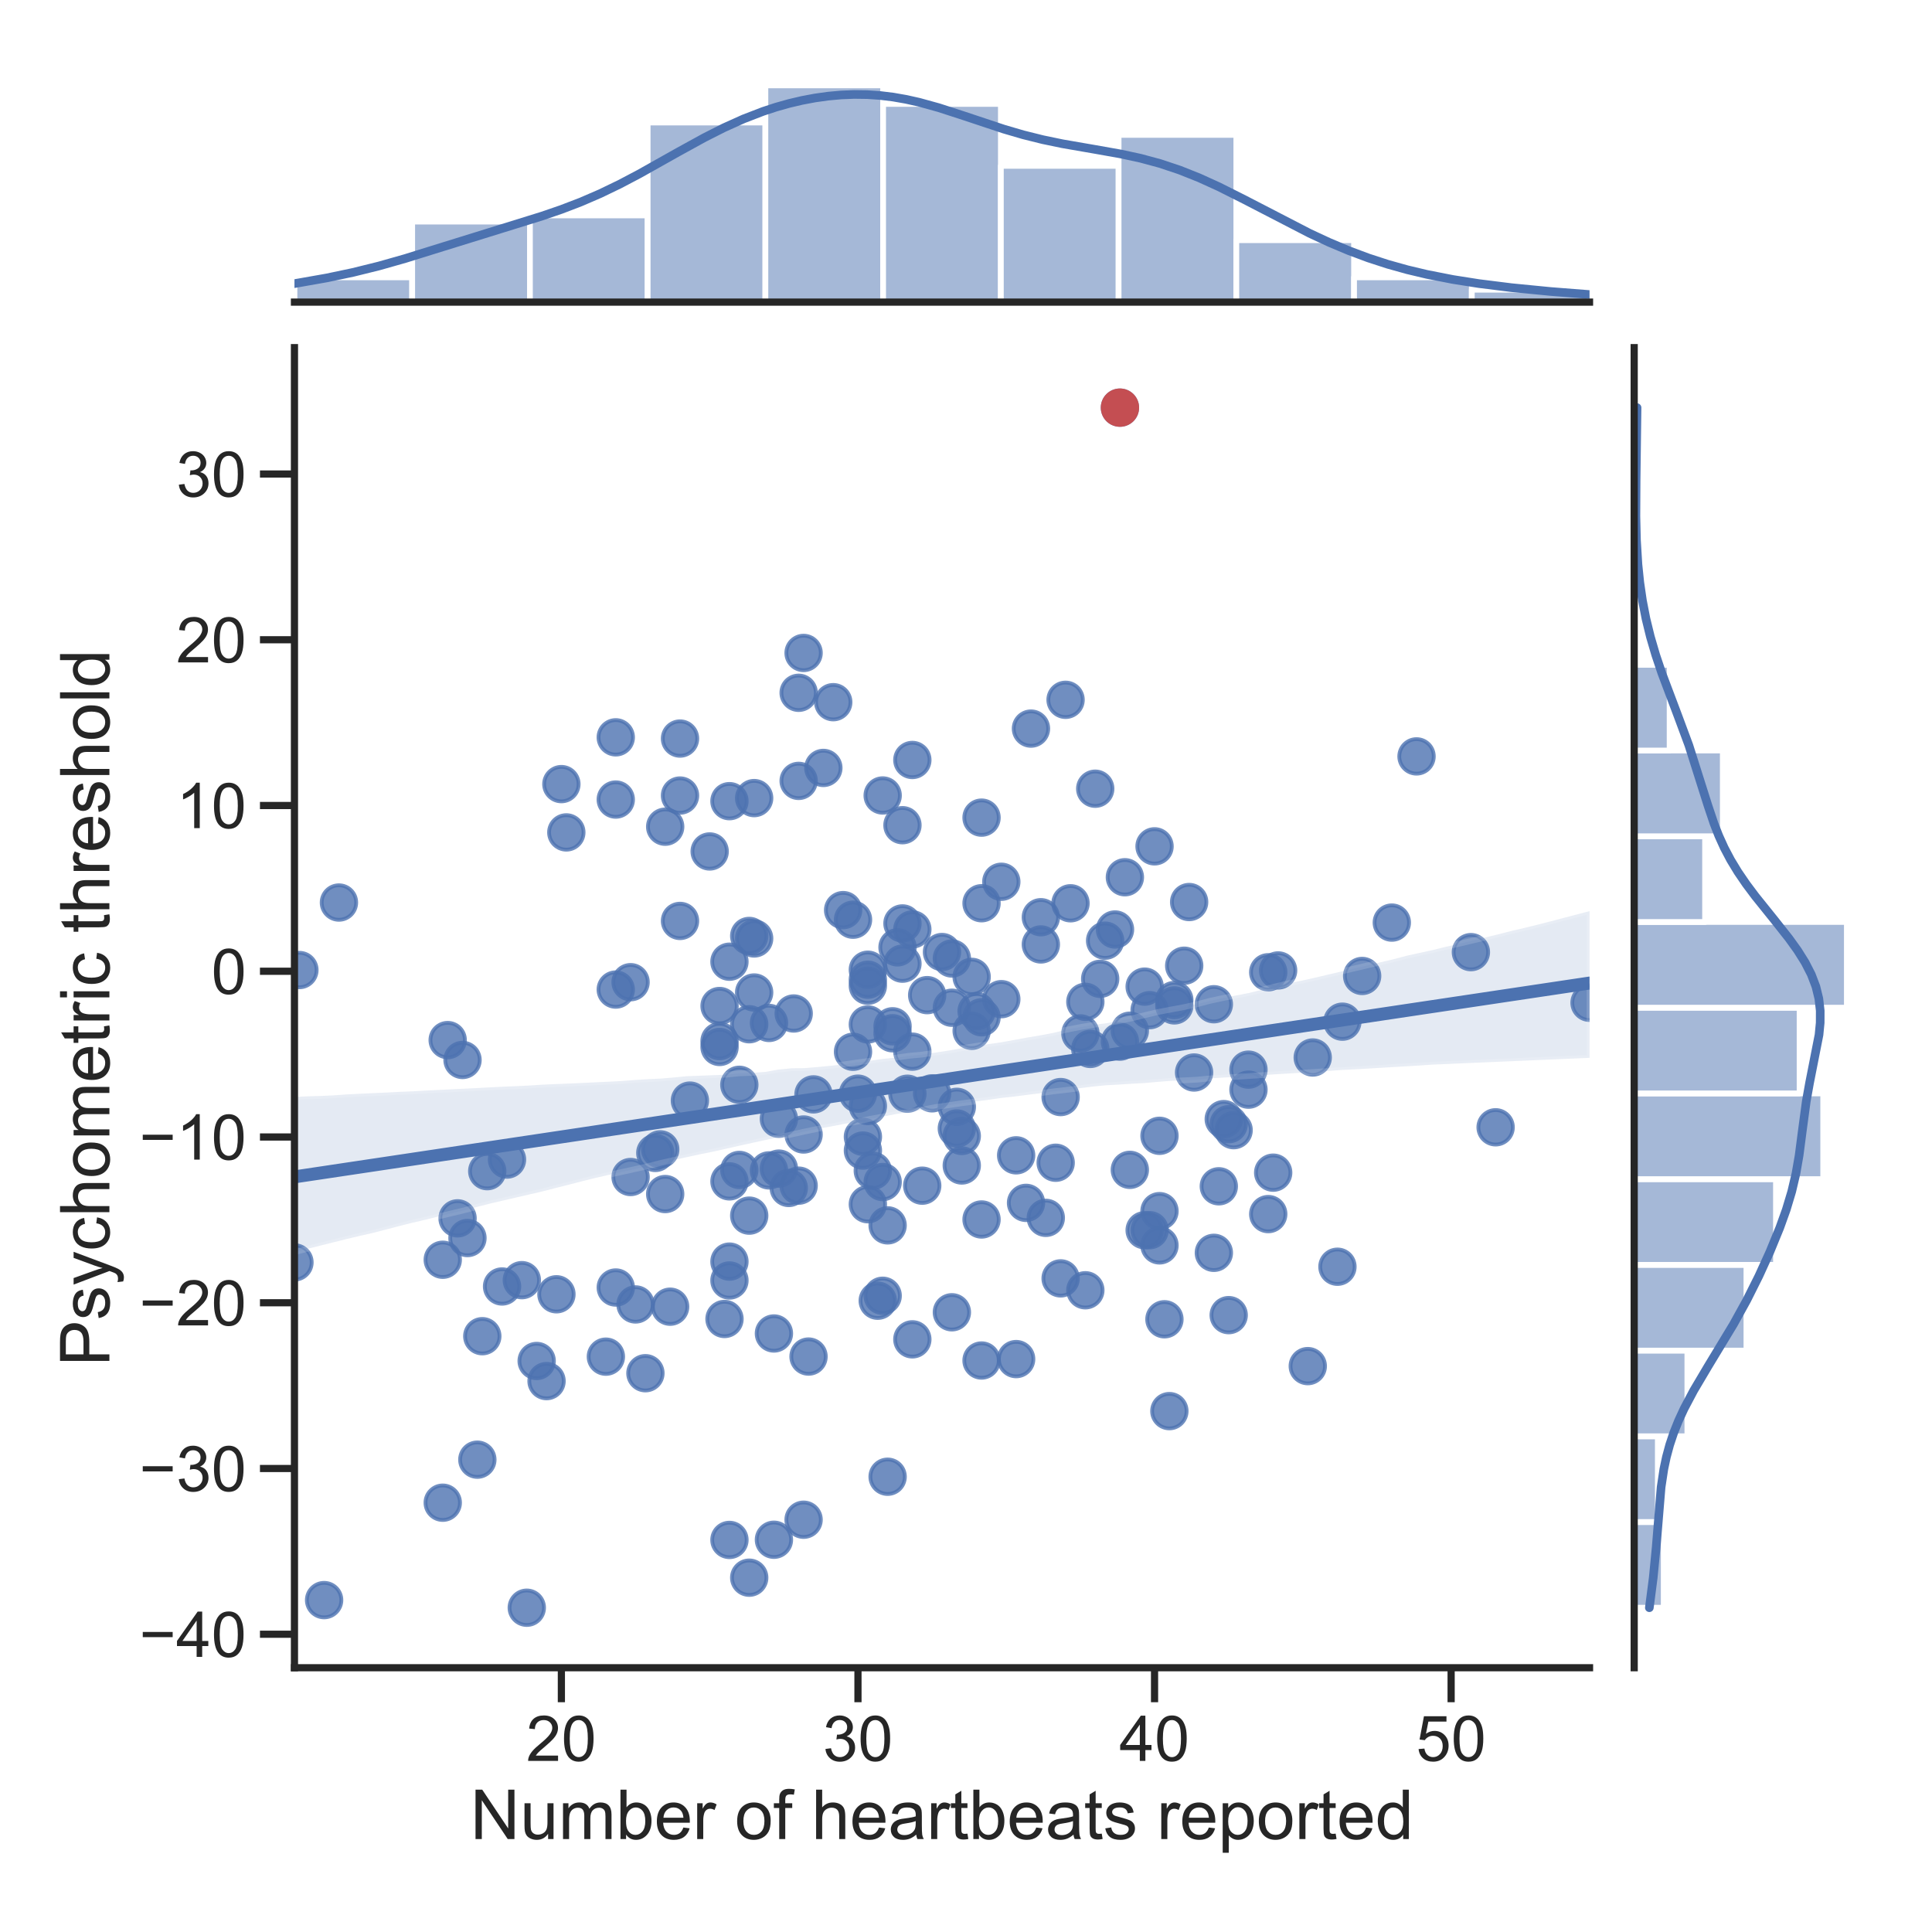 <?xml version="1.0" encoding="utf-8" standalone="no"?>
<!DOCTYPE svg PUBLIC "-//W3C//DTD SVG 1.1//EN"
  "http://www.w3.org/Graphics/SVG/1.1/DTD/svg11.dtd">
<!-- Created with matplotlib (https://matplotlib.org/) -->
<svg height="504pt" version="1.1" viewBox="0 0 504 504" width="504pt" xmlns="http://www.w3.org/2000/svg" xmlns:xlink="http://www.w3.org/1999/xlink">
 <defs>
  <style type="text/css">*{stroke-linecap:butt;stroke-linejoin:round;}</style>
 </defs>
 <g id="figure_1">
  <g id="patch_1">
   <path d="M 0 504 
L 504 504 
L 504 0 
L 0 0 
z
" style="fill:#ffffff;"/>
  </g>
  <g id="axes_1">
   <g id="patch_2">
    <path d="M 76.815 435.06 
L 414.661 435.06 
L 414.661 90.689 
L 76.815 90.689 
z
" style="fill:#ffffff;"/>
   </g>
   <g id="matplotlib.axis_1">
    <g id="xtick_1">
     <g id="line2d_1">
      <defs>
       <path d="M 0 0 
L 0 9 
" id="m682e66df91" style="stroke:#262626;stroke-width:1.875;"/>
      </defs>
      <g>
       <use style="fill:#262626;stroke:#262626;stroke-width:1.875;" x="146.447" xlink:href="#m682e66df91" y="435.06"/>
      </g>
     </g>
     <g id="text_1">
      <!-- 20 -->
      <g style="fill:#262626;" transform="translate(137.272 459.37)scale(0.165 -0.165)">
       <defs>
        <path d="M 50.344 8.453 
L 50.344 0 
L 3.031 0 
Q 2.938 3.172 4.047 6.109 
Q 5.859 10.938 9.828 15.625 
Q 13.812 20.312 21.344 26.469 
Q 33.016 36.031 37.109 41.625 
Q 41.219 47.219 41.219 52.203 
Q 41.219 57.422 37.469 61 
Q 33.734 64.594 27.734 64.594 
Q 21.391 64.594 17.578 60.781 
Q 13.766 56.984 13.719 50.25 
L 4.688 51.172 
Q 5.609 61.281 11.656 66.578 
Q 17.719 71.875 27.938 71.875 
Q 38.234 71.875 44.234 66.156 
Q 50.25 60.453 50.25 52 
Q 50.25 47.703 48.484 43.547 
Q 46.734 39.406 42.656 34.812 
Q 38.578 30.219 29.109 22.219 
Q 21.188 15.578 18.938 13.203 
Q 16.703 10.844 15.234 8.453 
z
" id="ArialMT-50"/>
        <path d="M 4.156 35.297 
Q 4.156 48 6.766 55.734 
Q 9.375 63.484 14.516 67.672 
Q 19.672 71.875 27.484 71.875 
Q 33.25 71.875 37.594 69.547 
Q 41.938 67.234 44.766 62.859 
Q 47.609 58.5 49.219 52.219 
Q 50.828 45.953 50.828 35.297 
Q 50.828 22.703 48.234 14.969 
Q 45.656 7.234 40.5 3 
Q 35.359 -1.219 27.484 -1.219 
Q 17.141 -1.219 11.234 6.203 
Q 4.156 15.141 4.156 35.297 
z
M 13.188 35.297 
Q 13.188 17.672 17.312 11.828 
Q 21.438 6 27.484 6 
Q 33.547 6 37.672 11.859 
Q 41.797 17.719 41.797 35.297 
Q 41.797 52.984 37.672 58.781 
Q 33.547 64.594 27.391 64.594 
Q 21.344 64.594 17.719 59.469 
Q 13.188 52.938 13.188 35.297 
z
" id="ArialMT-48"/>
       </defs>
       <use xlink:href="#ArialMT-50"/>
       <use x="55.615" xlink:href="#ArialMT-48"/>
      </g>
     </g>
    </g>
    <g id="xtick_2">
     <g id="line2d_2">
      <g>
       <use style="fill:#262626;stroke:#262626;stroke-width:1.875;" x="223.817" xlink:href="#m682e66df91" y="435.06"/>
      </g>
     </g>
     <g id="text_2">
      <!-- 30 -->
      <g style="fill:#262626;" transform="translate(214.641 459.37)scale(0.165 -0.165)">
       <defs>
        <path d="M 4.203 18.891 
L 12.984 20.062 
Q 14.5 12.594 18.141 9.297 
Q 21.781 6 27 6 
Q 33.203 6 37.469 10.297 
Q 41.75 14.594 41.75 20.953 
Q 41.75 27 37.797 30.922 
Q 33.844 34.859 27.734 34.859 
Q 25.25 34.859 21.531 33.891 
L 22.516 41.609 
Q 23.391 41.5 23.922 41.5 
Q 29.547 41.5 34.031 44.422 
Q 38.531 47.359 38.531 53.469 
Q 38.531 58.297 35.25 61.469 
Q 31.984 64.656 26.812 64.656 
Q 21.688 64.656 18.266 61.422 
Q 14.844 58.203 13.875 51.766 
L 5.078 53.328 
Q 6.688 62.156 12.391 67.016 
Q 18.109 71.875 26.609 71.875 
Q 32.469 71.875 37.391 69.359 
Q 42.328 66.844 44.938 62.5 
Q 47.562 58.156 47.562 53.266 
Q 47.562 48.641 45.062 44.828 
Q 42.578 41.016 37.703 38.766 
Q 44.047 37.312 47.562 32.688 
Q 51.078 28.078 51.078 21.141 
Q 51.078 11.766 44.234 5.25 
Q 37.406 -1.266 26.953 -1.266 
Q 17.531 -1.266 11.297 4.344 
Q 5.078 9.969 4.203 18.891 
z
" id="ArialMT-51"/>
       </defs>
       <use xlink:href="#ArialMT-51"/>
       <use x="55.615" xlink:href="#ArialMT-48"/>
      </g>
     </g>
    </g>
    <g id="xtick_3">
     <g id="line2d_3">
      <g>
       <use style="fill:#262626;stroke:#262626;stroke-width:1.875;" x="301.186" xlink:href="#m682e66df91" y="435.06"/>
      </g>
     </g>
     <g id="text_3">
      <!-- 40 -->
      <g style="fill:#262626;" transform="translate(292.01 459.37)scale(0.165 -0.165)">
       <defs>
        <path d="M 32.328 0 
L 32.328 17.141 
L 1.266 17.141 
L 1.266 25.203 
L 33.938 71.578 
L 41.109 71.578 
L 41.109 25.203 
L 50.781 25.203 
L 50.781 17.141 
L 41.109 17.141 
L 41.109 0 
z
M 32.328 25.203 
L 32.328 57.469 
L 9.906 25.203 
z
" id="ArialMT-52"/>
       </defs>
       <use xlink:href="#ArialMT-52"/>
       <use x="55.615" xlink:href="#ArialMT-48"/>
      </g>
     </g>
    </g>
    <g id="xtick_4">
     <g id="line2d_4">
      <g>
       <use style="fill:#262626;stroke:#262626;stroke-width:1.875;" x="378.555" xlink:href="#m682e66df91" y="435.06"/>
      </g>
     </g>
     <g id="text_4">
      <!-- 50 -->
      <g style="fill:#262626;" transform="translate(369.38 459.37)scale(0.165 -0.165)">
       <defs>
        <path d="M 4.156 18.75 
L 13.375 19.531 
Q 14.406 12.797 18.141 9.391 
Q 21.875 6 27.156 6 
Q 33.5 6 37.891 10.781 
Q 42.281 15.578 42.281 23.484 
Q 42.281 31 38.062 35.344 
Q 33.844 39.703 27 39.703 
Q 22.75 39.703 19.328 37.766 
Q 15.922 35.844 13.969 32.766 
L 5.719 33.844 
L 12.641 70.609 
L 48.25 70.609 
L 48.25 62.203 
L 19.672 62.203 
L 15.828 42.969 
Q 22.266 47.469 29.344 47.469 
Q 38.719 47.469 45.156 40.969 
Q 51.609 34.469 51.609 24.266 
Q 51.609 14.547 45.953 7.469 
Q 39.062 -1.219 27.156 -1.219 
Q 17.391 -1.219 11.203 4.25 
Q 5.031 9.719 4.156 18.75 
z
" id="ArialMT-53"/>
       </defs>
       <use xlink:href="#ArialMT-53"/>
       <use x="55.615" xlink:href="#ArialMT-48"/>
      </g>
     </g>
    </g>
    <g id="text_5">
     <!-- Number of heartbeats reported -->
     <g style="fill:#262626;" transform="translate(122.68 479.753)scale(0.18 -0.18)">
      <defs>
       <path d="M 7.625 0 
L 7.625 71.578 
L 17.328 71.578 
L 54.938 15.375 
L 54.938 71.578 
L 64.016 71.578 
L 64.016 0 
L 54.297 0 
L 16.703 56.25 
L 16.703 0 
z
" id="ArialMT-78"/>
       <path d="M 40.578 0 
L 40.578 7.625 
Q 34.516 -1.172 24.125 -1.172 
Q 19.531 -1.172 15.547 0.578 
Q 11.578 2.344 9.641 5 
Q 7.719 7.672 6.938 11.531 
Q 6.391 14.109 6.391 19.734 
L 6.391 51.859 
L 15.188 51.859 
L 15.188 23.094 
Q 15.188 16.219 15.719 13.812 
Q 16.547 10.359 19.234 8.375 
Q 21.922 6.391 25.875 6.391 
Q 29.828 6.391 33.297 8.422 
Q 36.766 10.453 38.203 13.938 
Q 39.656 17.438 39.656 24.078 
L 39.656 51.859 
L 48.438 51.859 
L 48.438 0 
z
" id="ArialMT-117"/>
       <path d="M 6.594 0 
L 6.594 51.859 
L 14.453 51.859 
L 14.453 44.578 
Q 16.891 48.391 20.938 50.703 
Q 25 53.031 30.172 53.031 
Q 35.938 53.031 39.625 50.641 
Q 43.312 48.25 44.828 43.953 
Q 50.984 53.031 60.844 53.031 
Q 68.562 53.031 72.703 48.75 
Q 76.859 44.484 76.859 35.594 
L 76.859 0 
L 68.109 0 
L 68.109 32.672 
Q 68.109 37.938 67.25 40.25 
Q 66.406 42.578 64.156 43.984 
Q 61.922 45.406 58.891 45.406 
Q 53.422 45.406 49.797 41.766 
Q 46.188 38.141 46.188 30.125 
L 46.188 0 
L 37.406 0 
L 37.406 33.688 
Q 37.406 39.547 35.25 42.469 
Q 33.109 45.406 28.219 45.406 
Q 24.516 45.406 21.359 43.453 
Q 18.219 41.5 16.797 37.734 
Q 15.375 33.984 15.375 26.906 
L 15.375 0 
z
" id="ArialMT-109"/>
       <path d="M 14.703 0 
L 6.547 0 
L 6.547 71.578 
L 15.328 71.578 
L 15.328 46.047 
Q 20.906 53.031 29.547 53.031 
Q 34.328 53.031 38.594 51.094 
Q 42.875 49.172 45.625 45.672 
Q 48.391 42.188 49.953 37.25 
Q 51.516 32.328 51.516 26.703 
Q 51.516 13.375 44.922 6.094 
Q 38.328 -1.172 29.109 -1.172 
Q 19.922 -1.172 14.703 6.5 
z
M 14.594 26.312 
Q 14.594 17 17.141 12.844 
Q 21.297 6.062 28.375 6.062 
Q 34.125 6.062 38.328 11.062 
Q 42.531 16.062 42.531 25.984 
Q 42.531 36.141 38.5 40.969 
Q 34.469 45.797 28.766 45.797 
Q 23 45.797 18.797 40.797 
Q 14.594 35.797 14.594 26.312 
z
" id="ArialMT-98"/>
       <path d="M 42.094 16.703 
L 51.172 15.578 
Q 49.031 7.625 43.219 3.219 
Q 37.406 -1.172 28.375 -1.172 
Q 17 -1.172 10.328 5.828 
Q 3.656 12.844 3.656 25.484 
Q 3.656 38.578 10.391 45.797 
Q 17.141 53.031 27.875 53.031 
Q 38.281 53.031 44.875 45.953 
Q 51.469 38.875 51.469 26.031 
Q 51.469 25.25 51.422 23.688 
L 12.75 23.688 
Q 13.234 15.141 17.578 10.594 
Q 21.922 6.062 28.422 6.062 
Q 33.25 6.062 36.672 8.594 
Q 40.094 11.141 42.094 16.703 
z
M 13.234 30.906 
L 42.188 30.906 
Q 41.609 37.453 38.875 40.719 
Q 34.672 45.797 27.984 45.797 
Q 21.922 45.797 17.797 41.75 
Q 13.672 37.703 13.234 30.906 
z
" id="ArialMT-101"/>
       <path d="M 6.5 0 
L 6.5 51.859 
L 14.406 51.859 
L 14.406 44 
Q 17.438 49.516 20 51.266 
Q 22.562 53.031 25.641 53.031 
Q 30.078 53.031 34.672 50.203 
L 31.641 42.047 
Q 28.422 43.953 25.203 43.953 
Q 22.312 43.953 20.016 42.219 
Q 17.719 40.484 16.75 37.406 
Q 15.281 32.719 15.281 27.156 
L 15.281 0 
z
" id="ArialMT-114"/>
       <path id="ArialMT-32"/>
       <path d="M 3.328 25.922 
Q 3.328 40.328 11.328 47.266 
Q 18.016 53.031 27.641 53.031 
Q 38.328 53.031 45.109 46.016 
Q 51.906 39.016 51.906 26.656 
Q 51.906 16.656 48.906 10.906 
Q 45.906 5.172 40.156 2 
Q 34.422 -1.172 27.641 -1.172 
Q 16.75 -1.172 10.031 5.812 
Q 3.328 12.797 3.328 25.922 
z
M 12.359 25.922 
Q 12.359 15.969 16.703 11.016 
Q 21.047 6.062 27.641 6.062 
Q 34.188 6.062 38.531 11.031 
Q 42.875 16.016 42.875 26.219 
Q 42.875 35.844 38.5 40.797 
Q 34.125 45.75 27.641 45.75 
Q 21.047 45.75 16.703 40.812 
Q 12.359 35.891 12.359 25.922 
z
" id="ArialMT-111"/>
       <path d="M 8.688 0 
L 8.688 45.016 
L 0.922 45.016 
L 0.922 51.859 
L 8.688 51.859 
L 8.688 57.375 
Q 8.688 62.594 9.625 65.141 
Q 10.891 68.562 14.078 70.672 
Q 17.281 72.797 23.047 72.797 
Q 26.766 72.797 31.25 71.922 
L 29.938 64.266 
Q 27.203 64.75 24.75 64.75 
Q 20.75 64.75 19.094 63.031 
Q 17.438 61.328 17.438 56.641 
L 17.438 51.859 
L 27.547 51.859 
L 27.547 45.016 
L 17.438 45.016 
L 17.438 0 
z
" id="ArialMT-102"/>
       <path d="M 6.594 0 
L 6.594 71.578 
L 15.375 71.578 
L 15.375 45.906 
Q 21.531 53.031 30.906 53.031 
Q 36.672 53.031 40.922 50.75 
Q 45.172 48.484 47 44.484 
Q 48.828 40.484 48.828 32.859 
L 48.828 0 
L 40.047 0 
L 40.047 32.859 
Q 40.047 39.453 37.188 42.453 
Q 34.328 45.453 29.109 45.453 
Q 25.203 45.453 21.75 43.422 
Q 18.312 41.406 16.844 37.938 
Q 15.375 34.469 15.375 28.375 
L 15.375 0 
z
" id="ArialMT-104"/>
       <path d="M 40.438 6.391 
Q 35.547 2.25 31.031 0.531 
Q 26.516 -1.172 21.344 -1.172 
Q 12.797 -1.172 8.203 3 
Q 3.609 7.172 3.609 13.672 
Q 3.609 17.484 5.344 20.625 
Q 7.078 23.781 9.891 25.688 
Q 12.703 27.594 16.219 28.562 
Q 18.797 29.25 24.031 29.891 
Q 34.672 31.156 39.703 32.906 
Q 39.75 34.719 39.75 35.203 
Q 39.75 40.578 37.25 42.781 
Q 33.891 45.75 27.25 45.75 
Q 21.047 45.75 18.094 43.578 
Q 15.141 41.406 13.719 35.891 
L 5.125 37.062 
Q 6.297 42.578 8.984 45.969 
Q 11.672 49.359 16.75 51.188 
Q 21.828 53.031 28.516 53.031 
Q 35.156 53.031 39.297 51.469 
Q 43.453 49.906 45.406 47.531 
Q 47.359 45.172 48.141 41.547 
Q 48.578 39.312 48.578 33.453 
L 48.578 21.734 
Q 48.578 9.469 49.141 6.219 
Q 49.703 2.984 51.375 0 
L 42.188 0 
Q 40.828 2.734 40.438 6.391 
z
M 39.703 26.031 
Q 34.906 24.078 25.344 22.703 
Q 19.922 21.922 17.672 20.938 
Q 15.438 19.969 14.203 18.094 
Q 12.984 16.219 12.984 13.922 
Q 12.984 10.406 15.641 8.062 
Q 18.312 5.719 23.438 5.719 
Q 28.516 5.719 32.469 7.938 
Q 36.422 10.156 38.281 14.016 
Q 39.703 17 39.703 22.797 
z
" id="ArialMT-97"/>
       <path d="M 25.781 7.859 
L 27.047 0.094 
Q 23.344 -0.688 20.406 -0.688 
Q 15.625 -0.688 12.984 0.828 
Q 10.359 2.344 9.281 4.812 
Q 8.203 7.281 8.203 15.188 
L 8.203 45.016 
L 1.766 45.016 
L 1.766 51.859 
L 8.203 51.859 
L 8.203 64.703 
L 16.938 69.969 
L 16.938 51.859 
L 25.781 51.859 
L 25.781 45.016 
L 16.938 45.016 
L 16.938 14.703 
Q 16.938 10.938 17.406 9.859 
Q 17.875 8.797 18.922 8.156 
Q 19.969 7.516 21.922 7.516 
Q 23.391 7.516 25.781 7.859 
z
" id="ArialMT-116"/>
       <path d="M 3.078 15.484 
L 11.766 16.844 
Q 12.5 11.625 15.844 8.844 
Q 19.188 6.062 25.203 6.062 
Q 31.25 6.062 34.172 8.516 
Q 37.109 10.984 37.109 14.312 
Q 37.109 17.281 34.516 19 
Q 32.719 20.172 25.531 21.969 
Q 15.875 24.422 12.141 26.203 
Q 8.406 27.984 6.469 31.125 
Q 4.547 34.281 4.547 38.094 
Q 4.547 41.547 6.125 44.5 
Q 7.719 47.469 10.453 49.422 
Q 12.5 50.922 16.031 51.969 
Q 19.578 53.031 23.641 53.031 
Q 29.734 53.031 34.344 51.266 
Q 38.969 49.516 41.156 46.5 
Q 43.359 43.5 44.188 38.484 
L 35.594 37.312 
Q 35.016 41.312 32.203 43.547 
Q 29.391 45.797 24.266 45.797 
Q 18.219 45.797 15.625 43.797 
Q 13.031 41.797 13.031 39.109 
Q 13.031 37.406 14.109 36.031 
Q 15.188 34.625 17.484 33.688 
Q 18.797 33.203 25.25 31.453 
Q 34.578 28.953 38.25 27.359 
Q 41.938 25.781 44.031 22.75 
Q 46.141 19.734 46.141 15.234 
Q 46.141 10.844 43.578 6.953 
Q 41.016 3.078 36.172 0.953 
Q 31.344 -1.172 25.25 -1.172 
Q 15.141 -1.172 9.844 3.031 
Q 4.547 7.234 3.078 15.484 
z
" id="ArialMT-115"/>
       <path d="M 6.594 -19.875 
L 6.594 51.859 
L 14.594 51.859 
L 14.594 45.125 
Q 17.438 49.078 21 51.047 
Q 24.562 53.031 29.641 53.031 
Q 36.281 53.031 41.359 49.609 
Q 46.438 46.188 49.016 39.953 
Q 51.609 33.734 51.609 26.312 
Q 51.609 18.359 48.75 11.984 
Q 45.906 5.609 40.453 2.219 
Q 35.016 -1.172 29 -1.172 
Q 24.609 -1.172 21.109 0.688 
Q 17.625 2.547 15.375 5.375 
L 15.375 -19.875 
z
M 14.547 25.641 
Q 14.547 15.625 18.594 10.844 
Q 22.656 6.062 28.422 6.062 
Q 34.281 6.062 38.453 11.016 
Q 42.625 15.969 42.625 26.375 
Q 42.625 36.281 38.547 41.203 
Q 34.469 46.141 28.812 46.141 
Q 23.188 46.141 18.859 40.891 
Q 14.547 35.641 14.547 25.641 
z
" id="ArialMT-112"/>
       <path d="M 40.234 0 
L 40.234 6.547 
Q 35.297 -1.172 25.734 -1.172 
Q 19.531 -1.172 14.328 2.25 
Q 9.125 5.672 6.266 11.797 
Q 3.422 17.922 3.422 25.875 
Q 3.422 33.641 6 39.969 
Q 8.594 46.297 13.766 49.656 
Q 18.953 53.031 25.344 53.031 
Q 30.031 53.031 33.688 51.047 
Q 37.359 49.078 39.656 45.906 
L 39.656 71.578 
L 48.391 71.578 
L 48.391 0 
z
M 12.453 25.875 
Q 12.453 15.922 16.641 10.984 
Q 20.844 6.062 26.562 6.062 
Q 32.328 6.062 36.344 10.766 
Q 40.375 15.484 40.375 25.141 
Q 40.375 35.797 36.266 40.766 
Q 32.172 45.75 26.172 45.75 
Q 20.312 45.75 16.375 40.969 
Q 12.453 36.188 12.453 25.875 
z
" id="ArialMT-100"/>
      </defs>
      <use xlink:href="#ArialMT-78"/>
      <use x="72.217" xlink:href="#ArialMT-117"/>
      <use x="127.832" xlink:href="#ArialMT-109"/>
      <use x="211.133" xlink:href="#ArialMT-98"/>
      <use x="266.748" xlink:href="#ArialMT-101"/>
      <use x="322.363" xlink:href="#ArialMT-114"/>
      <use x="355.664" xlink:href="#ArialMT-32"/>
      <use x="383.447" xlink:href="#ArialMT-111"/>
      <use x="439.062" xlink:href="#ArialMT-102"/>
      <use x="466.846" xlink:href="#ArialMT-32"/>
      <use x="494.629" xlink:href="#ArialMT-104"/>
      <use x="550.244" xlink:href="#ArialMT-101"/>
      <use x="605.859" xlink:href="#ArialMT-97"/>
      <use x="661.475" xlink:href="#ArialMT-114"/>
      <use x="694.775" xlink:href="#ArialMT-116"/>
      <use x="722.559" xlink:href="#ArialMT-98"/>
      <use x="778.174" xlink:href="#ArialMT-101"/>
      <use x="833.789" xlink:href="#ArialMT-97"/>
      <use x="889.404" xlink:href="#ArialMT-116"/>
      <use x="917.188" xlink:href="#ArialMT-115"/>
      <use x="967.188" xlink:href="#ArialMT-32"/>
      <use x="994.971" xlink:href="#ArialMT-114"/>
      <use x="1028.271" xlink:href="#ArialMT-101"/>
      <use x="1083.887" xlink:href="#ArialMT-112"/>
      <use x="1139.502" xlink:href="#ArialMT-111"/>
      <use x="1195.117" xlink:href="#ArialMT-114"/>
      <use x="1228.418" xlink:href="#ArialMT-116"/>
      <use x="1256.201" xlink:href="#ArialMT-101"/>
      <use x="1311.816" xlink:href="#ArialMT-100"/>
     </g>
    </g>
   </g>
   <g id="matplotlib.axis_2">
    <g id="ytick_1">
     <g id="line2d_5">
      <defs>
       <path d="M 0 0 
L -9 0 
" id="m8cc4acff7a" style="stroke:#262626;stroke-width:1.875;"/>
      </defs>
      <g>
       <use style="fill:#262626;stroke:#262626;stroke-width:1.875;" x="76.815" xlink:href="#m8cc4acff7a" y="426.325"/>
      </g>
     </g>
     <g id="text_6">
      <!-- −40 -->
      <g style="fill:#262626;" transform="translate(36.327 432.23)scale(0.165 -0.165)">
       <defs>
        <path d="M 52.828 31.203 
L 5.562 31.203 
L 5.562 39.406 
L 52.828 39.406 
z
" id="ArialMT-8722"/>
       </defs>
       <use xlink:href="#ArialMT-8722"/>
       <use x="58.398" xlink:href="#ArialMT-52"/>
       <use x="114.014" xlink:href="#ArialMT-48"/>
      </g>
     </g>
    </g>
    <g id="ytick_2">
     <g id="line2d_6">
      <g>
       <use style="fill:#262626;stroke:#262626;stroke-width:1.875;" x="76.815" xlink:href="#m8cc4acff7a" y="383.086"/>
      </g>
     </g>
     <g id="text_7">
      <!-- −30 -->
      <g style="fill:#262626;" transform="translate(36.327 388.992)scale(0.165 -0.165)">
       <use xlink:href="#ArialMT-8722"/>
       <use x="58.398" xlink:href="#ArialMT-51"/>
       <use x="114.014" xlink:href="#ArialMT-48"/>
      </g>
     </g>
    </g>
    <g id="ytick_3">
     <g id="line2d_7">
      <g>
       <use style="fill:#262626;stroke:#262626;stroke-width:1.875;" x="76.815" xlink:href="#m8cc4acff7a" y="339.848"/>
      </g>
     </g>
     <g id="text_8">
      <!-- −20 -->
      <g style="fill:#262626;" transform="translate(36.327 345.753)scale(0.165 -0.165)">
       <use xlink:href="#ArialMT-8722"/>
       <use x="58.398" xlink:href="#ArialMT-50"/>
       <use x="114.014" xlink:href="#ArialMT-48"/>
      </g>
     </g>
    </g>
    <g id="ytick_4">
     <g id="line2d_8">
      <g>
       <use style="fill:#262626;stroke:#262626;stroke-width:1.875;" x="76.815" xlink:href="#m8cc4acff7a" y="296.609"/>
      </g>
     </g>
     <g id="text_9">
      <!-- −10 -->
      <g style="fill:#262626;" transform="translate(36.327 302.514)scale(0.165 -0.165)">
       <defs>
        <path d="M 37.25 0 
L 28.469 0 
L 28.469 56 
Q 25.297 52.984 20.141 49.953 
Q 14.984 46.922 10.891 45.406 
L 10.891 53.906 
Q 18.266 57.375 23.781 62.297 
Q 29.297 67.234 31.594 71.875 
L 37.25 71.875 
z
" id="ArialMT-49"/>
       </defs>
       <use xlink:href="#ArialMT-8722"/>
       <use x="58.398" xlink:href="#ArialMT-49"/>
       <use x="114.014" xlink:href="#ArialMT-48"/>
      </g>
     </g>
    </g>
    <g id="ytick_5">
     <g id="line2d_9">
      <g>
       <use style="fill:#262626;stroke:#262626;stroke-width:1.875;" x="76.815" xlink:href="#m8cc4acff7a" y="253.371"/>
      </g>
     </g>
     <g id="text_10">
      <!-- 0 -->
      <g style="fill:#262626;" transform="translate(55.139 259.276)scale(0.165 -0.165)">
       <use xlink:href="#ArialMT-48"/>
      </g>
     </g>
    </g>
    <g id="ytick_6">
     <g id="line2d_10">
      <g>
       <use style="fill:#262626;stroke:#262626;stroke-width:1.875;" x="76.815" xlink:href="#m8cc4acff7a" y="210.132"/>
      </g>
     </g>
     <g id="text_11">
      <!-- 10 -->
      <g style="fill:#262626;" transform="translate(45.964 216.037)scale(0.165 -0.165)">
       <use xlink:href="#ArialMT-49"/>
       <use x="55.615" xlink:href="#ArialMT-48"/>
      </g>
     </g>
    </g>
    <g id="ytick_7">
     <g id="line2d_11">
      <g>
       <use style="fill:#262626;stroke:#262626;stroke-width:1.875;" x="76.815" xlink:href="#m8cc4acff7a" y="166.894"/>
      </g>
     </g>
     <g id="text_12">
      <!-- 20 -->
      <g style="fill:#262626;" transform="translate(45.964 172.799)scale(0.165 -0.165)">
       <use xlink:href="#ArialMT-50"/>
       <use x="55.615" xlink:href="#ArialMT-48"/>
      </g>
     </g>
    </g>
    <g id="ytick_8">
     <g id="line2d_12">
      <g>
       <use style="fill:#262626;stroke:#262626;stroke-width:1.875;" x="76.815" xlink:href="#m8cc4acff7a" y="123.655"/>
      </g>
     </g>
     <g id="text_13">
      <!-- 30 -->
      <g style="fill:#262626;" transform="translate(45.964 129.56)scale(0.165 -0.165)">
       <use xlink:href="#ArialMT-51"/>
       <use x="55.615" xlink:href="#ArialMT-48"/>
      </g>
     </g>
    </g>
    <g id="text_14">
     <!-- Psychometric threshold -->
     <g style="fill:#262626;" transform="translate(28.538 356.407)rotate(-90)scale(0.18 -0.18)">
      <defs>
       <path d="M 7.719 0 
L 7.719 71.578 
L 34.719 71.578 
Q 41.844 71.578 45.609 70.906 
Q 50.875 70.016 54.438 67.547 
Q 58.016 65.094 60.188 60.641 
Q 62.359 56.203 62.359 50.875 
Q 62.359 41.75 56.547 35.422 
Q 50.734 29.109 35.547 29.109 
L 17.188 29.109 
L 17.188 0 
z
M 17.188 37.547 
L 35.688 37.547 
Q 44.875 37.547 48.734 40.969 
Q 52.594 44.391 52.594 50.594 
Q 52.594 55.078 50.312 58.266 
Q 48.047 61.469 44.344 62.5 
Q 41.938 63.141 35.5 63.141 
L 17.188 63.141 
z
" id="ArialMT-80"/>
       <path d="M 6.203 -19.969 
L 5.219 -11.719 
Q 8.109 -12.5 10.25 -12.5 
Q 13.188 -12.5 14.938 -11.516 
Q 16.703 -10.547 17.828 -8.797 
Q 18.656 -7.469 20.516 -2.25 
Q 20.75 -1.516 21.297 -0.094 
L 1.609 51.859 
L 11.078 51.859 
L 21.875 21.828 
Q 23.969 16.109 25.641 9.812 
Q 27.156 15.875 29.25 21.625 
L 40.328 51.859 
L 49.125 51.859 
L 29.391 -0.875 
Q 26.219 -9.422 24.469 -12.641 
Q 22.125 -17 19.094 -19.016 
Q 16.062 -21.047 11.859 -21.047 
Q 9.328 -21.047 6.203 -19.969 
z
" id="ArialMT-121"/>
       <path d="M 40.438 19 
L 49.078 17.875 
Q 47.656 8.938 41.812 3.875 
Q 35.984 -1.172 27.484 -1.172 
Q 16.844 -1.172 10.375 5.781 
Q 3.906 12.75 3.906 25.734 
Q 3.906 34.125 6.688 40.422 
Q 9.469 46.734 15.156 49.875 
Q 20.844 53.031 27.547 53.031 
Q 35.984 53.031 41.359 48.75 
Q 46.734 44.484 48.25 36.625 
L 39.703 35.297 
Q 38.484 40.531 35.375 43.156 
Q 32.281 45.797 27.875 45.797 
Q 21.234 45.797 17.078 41.031 
Q 12.938 36.281 12.938 25.984 
Q 12.938 15.531 16.938 10.797 
Q 20.953 6.062 27.391 6.062 
Q 32.562 6.062 36.031 9.234 
Q 39.5 12.406 40.438 19 
z
" id="ArialMT-99"/>
       <path d="M 6.641 61.469 
L 6.641 71.578 
L 15.438 71.578 
L 15.438 61.469 
z
M 6.641 0 
L 6.641 51.859 
L 15.438 51.859 
L 15.438 0 
z
" id="ArialMT-105"/>
       <path d="M 6.391 0 
L 6.391 71.578 
L 15.188 71.578 
L 15.188 0 
z
" id="ArialMT-108"/>
      </defs>
      <use xlink:href="#ArialMT-80"/>
      <use x="66.699" xlink:href="#ArialMT-115"/>
      <use x="116.699" xlink:href="#ArialMT-121"/>
      <use x="166.699" xlink:href="#ArialMT-99"/>
      <use x="216.699" xlink:href="#ArialMT-104"/>
      <use x="272.314" xlink:href="#ArialMT-111"/>
      <use x="327.93" xlink:href="#ArialMT-109"/>
      <use x="411.23" xlink:href="#ArialMT-101"/>
      <use x="466.846" xlink:href="#ArialMT-116"/>
      <use x="494.629" xlink:href="#ArialMT-114"/>
      <use x="527.93" xlink:href="#ArialMT-105"/>
      <use x="550.146" xlink:href="#ArialMT-99"/>
      <use x="600.146" xlink:href="#ArialMT-32"/>
      <use x="627.93" xlink:href="#ArialMT-116"/>
      <use x="655.713" xlink:href="#ArialMT-104"/>
      <use x="711.328" xlink:href="#ArialMT-114"/>
      <use x="744.629" xlink:href="#ArialMT-101"/>
      <use x="800.244" xlink:href="#ArialMT-115"/>
      <use x="850.244" xlink:href="#ArialMT-104"/>
      <use x="905.859" xlink:href="#ArialMT-111"/>
      <use x="961.475" xlink:href="#ArialMT-108"/>
      <use x="983.691" xlink:href="#ArialMT-100"/>
     </g>
    </g>
   </g>
   <g id="PathCollection_1">
    <defs>
     <path d="M 0 4.5 
C 1.193 4.5 2.338 4.026 3.182 3.182 
C 4.026 2.338 4.5 1.193 4.5 0 
C 4.5 -1.193 4.026 -2.338 3.182 -3.182 
C 2.338 -4.026 1.193 -4.5 0 -4.5 
C -1.193 -4.5 -2.338 -4.026 -3.182 -3.182 
C -4.026 -2.338 -4.5 -1.193 -4.5 0 
C -4.5 1.193 -4.026 2.338 -3.182 3.182 
C -2.338 4.026 -1.193 4.5 0 4.5 
z
" id="m1876fc8190" style="stroke:#4c72b0;stroke-opacity:0.8;"/>
    </defs>
    <g clip-path="url(#p6da2d885a1)">
     <use style="fill:#4c72b0;fill-opacity:0.8;stroke:#4c72b0;stroke-opacity:0.8;" x="160.632" xlink:href="#m1876fc8190" y="192.348"/>
     <use style="fill:#4c72b0;fill-opacity:0.8;stroke:#4c72b0;stroke-opacity:0.8;" x="192.869" xlink:href="#m1876fc8190" y="305.201"/>
     <use style="fill:#4c72b0;fill-opacity:0.8;stroke:#4c72b0;stroke-opacity:0.8;" x="248.317" xlink:href="#m1876fc8190" y="262.888"/>
     <use style="fill:#4c72b0;fill-opacity:0.8;stroke:#4c72b0;stroke-opacity:0.8;" x="320.528" xlink:href="#m1876fc8190" y="293.267"/>
     <use style="fill:#4c72b0;fill-opacity:0.8;stroke:#4c72b0;stroke-opacity:0.8;" x="256.054" xlink:href="#m1876fc8190" y="213.297"/>
     <use style="fill:#4c72b0;fill-opacity:0.8;stroke:#4c72b0;stroke-opacity:0.8;" x="187.711" xlink:href="#m1876fc8190" y="271.596"/>
     <use style="fill:#4c72b0;fill-opacity:0.8;stroke:#4c72b0;stroke-opacity:0.8;" x="238.001" xlink:href="#m1876fc8190" y="242.457"/>
     <use style="fill:#4c72b0;fill-opacity:0.8;stroke:#4c72b0;stroke-opacity:0.8;" x="317.949" xlink:href="#m1876fc8190" y="309.468"/>
     <use style="fill:#4c72b0;fill-opacity:0.8;stroke:#4c72b0;stroke-opacity:0.8;" x="261.212" xlink:href="#m1876fc8190" y="260.652"/>
     <use style="fill:#4c72b0;fill-opacity:0.8;stroke:#4c72b0;stroke-opacity:0.8;" x="320.528" xlink:href="#m1876fc8190" y="343.078"/>
     <use style="fill:#4c72b0;fill-opacity:0.8;stroke:#4c72b0;stroke-opacity:0.8;" x="287.002" xlink:href="#m1876fc8190" y="255.347"/>
     <use style="fill:#4c72b0;fill-opacity:0.8;stroke:#4c72b0;stroke-opacity:0.8;" x="219.948" xlink:href="#m1876fc8190" y="237.42"/>
     <use style="fill:#4c72b0;fill-opacity:0.8;stroke:#4c72b0;stroke-opacity:0.8;" x="230.264" xlink:href="#m1876fc8190" y="338.023"/>
     <use style="fill:#4c72b0;fill-opacity:0.8;stroke:#4c72b0;stroke-opacity:0.8;" x="333.423" xlink:href="#m1876fc8190" y="253.155"/>
     <use style="fill:#4c72b0;fill-opacity:0.8;stroke:#4c72b0;stroke-opacity:0.8;" x="195.448" xlink:href="#m1876fc8190" y="411.572"/>
     <use style="fill:#4c72b0;fill-opacity:0.8;stroke:#4c72b0;stroke-opacity:0.8;" x="283.133" xlink:href="#m1876fc8190" y="336.592"/>
     <use style="fill:#4c72b0;fill-opacity:0.8;stroke:#4c72b0;stroke-opacity:0.8;" x="115.5" xlink:href="#m1876fc8190" y="328.632"/>
     <use style="fill:#4c72b0;fill-opacity:0.8;stroke:#4c72b0;stroke-opacity:0.8;" x="383.713" xlink:href="#m1876fc8190" y="248.385"/>
     <use style="fill:#4c72b0;fill-opacity:0.8;stroke:#4c72b0;stroke-opacity:0.8;" x="147.737" xlink:href="#m1876fc8190" y="217.15"/>
     <use style="fill:#4c72b0;fill-opacity:0.8;stroke:#4c72b0;stroke-opacity:0.8;" x="226.396" xlink:href="#m1876fc8190" y="257.15"/>
     <use style="fill:#4c72b0;fill-opacity:0.8;stroke:#4c72b0;stroke-opacity:0.8;" x="311.502" xlink:href="#m1876fc8190" y="279.781"/>
     <use style="fill:#4c72b0;fill-opacity:0.8;stroke:#4c72b0;stroke-opacity:0.8;" x="230.264" xlink:href="#m1876fc8190" y="308.357"/>
     <use style="fill:#4c72b0;fill-opacity:0.8;stroke:#4c72b0;stroke-opacity:0.8;" x="298.607" xlink:href="#m1876fc8190" y="320.931"/>
     <use style="fill:#4c72b0;fill-opacity:0.8;stroke:#4c72b0;stroke-opacity:0.8;" x="209.632" xlink:href="#m1876fc8190" y="170.335"/>
     <use style="fill:#4c72b0;fill-opacity:0.8;stroke:#4c72b0;stroke-opacity:0.8;" x="256.054" xlink:href="#m1876fc8190" y="354.916"/>
     <use style="fill:#4c72b0;fill-opacity:0.8;stroke:#4c72b0;stroke-opacity:0.8;" x="240.58" xlink:href="#m1876fc8190" y="309.308"/>
     <use style="fill:#4c72b0;fill-opacity:0.8;stroke:#4c72b0;stroke-opacity:0.8;" x="136.131" xlink:href="#m1876fc8190" y="333.954"/>
     <use style="fill:#4c72b0;fill-opacity:0.8;stroke:#4c72b0;stroke-opacity:0.8;" x="203.185" xlink:href="#m1876fc8190" y="304.859"/>
     <use style="fill:#4c72b0;fill-opacity:0.8;stroke:#4c72b0;stroke-opacity:0.8;" x="325.686" xlink:href="#m1876fc8190" y="284.26"/>
     <use style="fill:#4c72b0;fill-opacity:0.8;stroke:#4c72b0;stroke-opacity:0.8;" x="84.552" xlink:href="#m1876fc8190" y="417.418"/>
     <use style="fill:#4c72b0;fill-opacity:0.8;stroke:#4c72b0;stroke-opacity:0.8;" x="190.29" xlink:href="#m1876fc8190" y="208.999"/>
     <use style="fill:#4c72b0;fill-opacity:0.8;stroke:#4c72b0;stroke-opacity:0.8;" x="210.922" xlink:href="#m1876fc8190" y="353.887"/>
     <use style="fill:#4c72b0;fill-opacity:0.8;stroke:#4c72b0;stroke-opacity:0.8;" x="284.423" xlink:href="#m1876fc8190" y="273.637"/>
     <use style="fill:#4c72b0;fill-opacity:0.8;stroke:#4c72b0;stroke-opacity:0.8;" x="308.923" xlink:href="#m1876fc8190" y="251.927"/>
     <use style="fill:#4c72b0;fill-opacity:0.8;stroke:#4c72b0;stroke-opacity:0.8;" x="231.554" xlink:href="#m1876fc8190" y="385.235"/>
     <use style="fill:#4c72b0;fill-opacity:0.8;stroke:#4c72b0;stroke-opacity:0.8;" x="231.554" xlink:href="#m1876fc8190" y="319.66"/>
     <use style="fill:#4c72b0;fill-opacity:0.8;stroke:#4c72b0;stroke-opacity:0.8;" x="253.475" xlink:href="#m1876fc8190" y="268.906"/>
     <use style="fill:#4c72b0;fill-opacity:0.8;stroke:#4c72b0;stroke-opacity:0.8;" x="146.447" xlink:href="#m1876fc8190" y="204.55"/>
     <use style="fill:#4c72b0;fill-opacity:0.8;stroke:#4c72b0;stroke-opacity:0.8;" x="200.606" xlink:href="#m1876fc8190" y="266.857"/>
     <use style="fill:#4c72b0;fill-opacity:0.8;stroke:#4c72b0;stroke-opacity:0.8;" x="203.185" xlink:href="#m1876fc8190" y="291.862"/>
     <use style="fill:#4c72b0;fill-opacity:0.8;stroke:#4c72b0;stroke-opacity:0.8;" x="164.5" xlink:href="#m1876fc8190" y="256.224"/>
     <use style="fill:#4c72b0;fill-opacity:0.8;stroke:#4c72b0;stroke-opacity:0.8;" x="330.844" xlink:href="#m1876fc8190" y="253.634"/>
     <use style="fill:#4c72b0;fill-opacity:0.8;stroke:#4c72b0;stroke-opacity:0.8;" x="249.606" xlink:href="#m1876fc8190" y="288.736"/>
     <use style="fill:#4c72b0;fill-opacity:0.8;stroke:#4c72b0;stroke-opacity:0.8;" x="348.897" xlink:href="#m1876fc8190" y="330.452"/>
     <use style="fill:#4c72b0;fill-opacity:0.8;stroke:#4c72b0;stroke-opacity:0.8;" x="124.526" xlink:href="#m1876fc8190" y="380.782"/>
     <use style="fill:#4c72b0;fill-opacity:0.8;stroke:#4c72b0;stroke-opacity:0.8;" x="321.818" xlink:href="#m1876fc8190" y="294.824"/>
     <use style="fill:#4c72b0;fill-opacity:0.8;stroke:#4c72b0;stroke-opacity:0.8;" x="283.133" xlink:href="#m1876fc8190" y="261.348"/>
     <use style="fill:#4c72b0;fill-opacity:0.8;stroke:#4c72b0;stroke-opacity:0.8;" x="142.579" xlink:href="#m1876fc8190" y="360.287"/>
     <use style="fill:#4c72b0;fill-opacity:0.8;stroke:#4c72b0;stroke-opacity:0.8;" x="243.159" xlink:href="#m1876fc8190" y="285.216"/>
     <use style="fill:#4c72b0;fill-opacity:0.8;stroke:#4c72b0;stroke-opacity:0.8;" x="342.45" xlink:href="#m1876fc8190" y="275.868"/>
     <use style="fill:#4c72b0;fill-opacity:0.8;stroke:#4c72b0;stroke-opacity:0.8;" x="78.104" xlink:href="#m1876fc8190" y="253.055"/>
     <use style="fill:#4c72b0;fill-opacity:0.8;stroke:#4c72b0;stroke-opacity:0.8;" x="223.817" xlink:href="#m1876fc8190" y="285.302"/>
     <use style="fill:#4c72b0;fill-opacity:0.8;stroke:#4c72b0;stroke-opacity:0.8;" x="173.527" xlink:href="#m1876fc8190" y="311.492"/>
     <use style="fill:#4c72b0;fill-opacity:0.8;stroke:#4c72b0;stroke-opacity:0.8;" x="185.132" xlink:href="#m1876fc8190" y="222.118"/>
     <use style="fill:#4c72b0;fill-opacity:0.8;stroke:#4c72b0;stroke-opacity:0.8;" x="190.29" xlink:href="#m1876fc8190" y="401.722"/>
     <use style="fill:#4c72b0;fill-opacity:0.8;stroke:#4c72b0;stroke-opacity:0.8;" x="305.054" xlink:href="#m1876fc8190" y="368.117"/>
     <use style="fill:#4c72b0;fill-opacity:0.8;stroke:#4c72b0;stroke-opacity:0.8;" x="116.789" xlink:href="#m1876fc8190" y="271.328"/>
     <use style="fill:#4c72b0;fill-opacity:0.8;stroke:#4c72b0;stroke-opacity:0.8;" x="130.973" xlink:href="#m1876fc8190" y="335.602"/>
     <use style="fill:#4c72b0;fill-opacity:0.8;stroke:#4c72b0;stroke-opacity:0.8;" x="200.606" xlink:href="#m1876fc8190" y="305.318"/>
     <use style="fill:#4c72b0;fill-opacity:0.8;stroke:#4c72b0;stroke-opacity:0.8;" x="275.396" xlink:href="#m1876fc8190" y="303.324"/>
     <use style="fill:#4c72b0;fill-opacity:0.8;stroke:#4c72b0;stroke-opacity:0.8;" x="145.158" xlink:href="#m1876fc8190" y="337.638"/>
     <use style="fill:#4c72b0;fill-opacity:0.8;stroke:#4c72b0;stroke-opacity:0.8;" x="316.66" xlink:href="#m1876fc8190" y="261.975"/>
     <use style="fill:#4c72b0;fill-opacity:0.8;stroke:#4c72b0;stroke-opacity:0.8;" x="277.975" xlink:href="#m1876fc8190" y="182.559"/>
     <use style="fill:#4c72b0;fill-opacity:0.8;stroke:#4c72b0;stroke-opacity:0.8;" x="127.105" xlink:href="#m1876fc8190" y="305.521"/>
     <use style="fill:#4c72b0;fill-opacity:0.8;stroke:#4c72b0;stroke-opacity:0.8;" x="160.632" xlink:href="#m1876fc8190" y="258.149"/>
     <use style="fill:#4c72b0;fill-opacity:0.8;stroke:#4c72b0;stroke-opacity:0.8;" x="170.948" xlink:href="#m1876fc8190" y="300.765"/>
     <use style="fill:#4c72b0;fill-opacity:0.8;stroke:#4c72b0;stroke-opacity:0.8;" x="271.528" xlink:href="#m1876fc8190" y="239.275"/>
     <use style="fill:#4c72b0;fill-opacity:0.8;stroke:#4c72b0;stroke-opacity:0.8;" x="306.344" xlink:href="#m1876fc8190" y="260.886"/>
     <use style="fill:#4c72b0;fill-opacity:0.8;stroke:#4c72b0;stroke-opacity:0.8;" x="293.449" xlink:href="#m1876fc8190" y="228.846"/>
     <use style="fill:#4c72b0;fill-opacity:0.8;stroke:#4c72b0;stroke-opacity:0.8;" x="253.475" xlink:href="#m1876fc8190" y="254.837"/>
     <use style="fill:#4c72b0;fill-opacity:0.8;stroke:#4c72b0;stroke-opacity:0.8;" x="310.212" xlink:href="#m1876fc8190" y="235.314"/>
     <use style="fill:#4c72b0;fill-opacity:0.8;stroke:#4c72b0;stroke-opacity:0.8;" x="120.658" xlink:href="#m1876fc8190" y="276.512"/>
     <use style="fill:#4c72b0;fill-opacity:0.8;stroke:#4c72b0;stroke-opacity:0.8;" x="225.106" xlink:href="#m1876fc8190" y="300.146"/>
     <use style="fill:#4c72b0;fill-opacity:0.8;stroke:#4c72b0;stroke-opacity:0.8;" x="268.949" xlink:href="#m1876fc8190" y="190.069"/>
     <use style="fill:#4c72b0;fill-opacity:0.8;stroke:#4c72b0;stroke-opacity:0.8;" x="235.422" xlink:href="#m1876fc8190" y="240.896"/>
     <use style="fill:#4c72b0;fill-opacity:0.8;stroke:#4c72b0;stroke-opacity:0.8;" x="248.317" xlink:href="#m1876fc8190" y="250.041"/>
     <use style="fill:#4c72b0;fill-opacity:0.8;stroke:#4c72b0;stroke-opacity:0.8;" x="245.738" xlink:href="#m1876fc8190" y="248.355"/>
     <use style="fill:#4c72b0;fill-opacity:0.8;stroke:#4c72b0;stroke-opacity:0.8;" x="414.661" xlink:href="#m1876fc8190" y="261.59"/>
     <use style="fill:#4c72b0;fill-opacity:0.8;stroke:#4c72b0;stroke-opacity:0.8;" x="201.895" xlink:href="#m1876fc8190" y="401.675"/>
     <use style="fill:#4c72b0;fill-opacity:0.8;stroke:#4c72b0;stroke-opacity:0.8;" x="234.133" xlink:href="#m1876fc8190" y="247.136"/>
     <use style="fill:#4c72b0;fill-opacity:0.8;stroke:#4c72b0;stroke-opacity:0.8;" x="226.396" xlink:href="#m1876fc8190" y="314.147"/>
     <use style="fill:#4c72b0;fill-opacity:0.8;stroke:#4c72b0;stroke-opacity:0.8;" x="235.422" xlink:href="#m1876fc8190" y="251.39"/>
     <use style="fill:#4c72b0;fill-opacity:0.8;stroke:#4c72b0;stroke-opacity:0.8;" x="137.421" xlink:href="#m1876fc8190" y="419.407"/>
     <use style="fill:#4c72b0;fill-opacity:0.8;stroke:#4c72b0;stroke-opacity:0.8;" x="302.475" xlink:href="#m1876fc8190" y="315.95"/>
     <use style="fill:#4c72b0;fill-opacity:0.8;stroke:#4c72b0;stroke-opacity:0.8;" x="179.974" xlink:href="#m1876fc8190" y="287.11"/>
     <use style="fill:#4c72b0;fill-opacity:0.8;stroke:#4c72b0;stroke-opacity:0.8;" x="158.053" xlink:href="#m1876fc8190" y="353.913"/>
     <use style="fill:#4c72b0;fill-opacity:0.8;stroke:#4c72b0;stroke-opacity:0.8;" x="290.87" xlink:href="#m1876fc8190" y="242.475"/>
     <use style="fill:#4c72b0;fill-opacity:0.8;stroke:#4c72b0;stroke-opacity:0.8;" x="265.08" xlink:href="#m1876fc8190" y="354.545"/>
     <use style="fill:#4c72b0;fill-opacity:0.8;stroke:#4c72b0;stroke-opacity:0.8;" x="254.764" xlink:href="#m1876fc8190" y="263.804"/>
     <use style="fill:#4c72b0;fill-opacity:0.8;stroke:#4c72b0;stroke-opacity:0.8;" x="228.975" xlink:href="#m1876fc8190" y="339.32"/>
     <use style="fill:#4c72b0;fill-opacity:0.8;stroke:#4c72b0;stroke-opacity:0.8;" x="177.395" xlink:href="#m1876fc8190" y="192.668"/>
     <use style="fill:#4c72b0;fill-opacity:0.8;stroke:#4c72b0;stroke-opacity:0.8;" x="226.396" xlink:href="#m1876fc8190" y="255.576"/>
     <use style="fill:#4c72b0;fill-opacity:0.8;stroke:#4c72b0;stroke-opacity:0.8;" x="316.66" xlink:href="#m1876fc8190" y="326.824"/>
     <use style="fill:#4c72b0;fill-opacity:0.8;stroke:#4c72b0;stroke-opacity:0.8;" x="250.896" xlink:href="#m1876fc8190" y="296.341"/>
     <use style="fill:#4c72b0;fill-opacity:0.8;stroke:#4c72b0;stroke-opacity:0.8;" x="390.161" xlink:href="#m1876fc8190" y="294.076"/>
     <use style="fill:#4c72b0;fill-opacity:0.8;stroke:#4c72b0;stroke-opacity:0.8;" x="265.08" xlink:href="#m1876fc8190" y="301.391"/>
     <use style="fill:#4c72b0;fill-opacity:0.8;stroke:#4c72b0;stroke-opacity:0.8;" x="173.527" xlink:href="#m1876fc8190" y="215.662"/>
     <use style="fill:#4c72b0;fill-opacity:0.8;stroke:#4c72b0;stroke-opacity:0.8;" x="256.054" xlink:href="#m1876fc8190" y="265.382"/>
     <use style="fill:#4c72b0;fill-opacity:0.8;stroke:#4c72b0;stroke-opacity:0.8;" x="350.186" xlink:href="#m1876fc8190" y="266.524"/>
     <use style="fill:#4c72b0;fill-opacity:0.8;stroke:#4c72b0;stroke-opacity:0.8;" x="190.29" xlink:href="#m1876fc8190" y="250.88"/>
     <use style="fill:#4c72b0;fill-opacity:0.8;stroke:#4c72b0;stroke-opacity:0.8;" x="226.396" xlink:href="#m1876fc8190" y="288.528"/>
     <use style="fill:#4c72b0;fill-opacity:0.8;stroke:#4c72b0;stroke-opacity:0.8;" x="164.5" xlink:href="#m1876fc8190" y="307.047"/>
     <use style="fill:#4c72b0;fill-opacity:0.8;stroke:#4c72b0;stroke-opacity:0.8;" x="332.134" xlink:href="#m1876fc8190" y="305.914"/>
     <use style="fill:#4c72b0;fill-opacity:0.8;stroke:#4c72b0;stroke-opacity:0.8;" x="235.422" xlink:href="#m1876fc8190" y="215.269"/>
     <use style="fill:#4c72b0;fill-opacity:0.8;stroke:#4c72b0;stroke-opacity:0.8;" x="88.42" xlink:href="#m1876fc8190" y="235.444"/>
     <use style="fill:#4c72b0;fill-opacity:0.8;stroke:#4c72b0;stroke-opacity:0.8;" x="285.712" xlink:href="#m1876fc8190" y="205.752"/>
     <use style="fill:#4c72b0;fill-opacity:0.8;stroke:#4c72b0;stroke-opacity:0.8;" x="248.317" xlink:href="#m1876fc8190" y="342.334"/>
     <use style="fill:#4c72b0;fill-opacity:0.8;stroke:#4c72b0;stroke-opacity:0.8;" x="165.79" xlink:href="#m1876fc8190" y="340.289"/>
     <use style="fill:#4c72b0;fill-opacity:0.8;stroke:#4c72b0;stroke-opacity:0.8;" x="132.263" xlink:href="#m1876fc8190" y="302.494"/>
     <use style="fill:#4c72b0;fill-opacity:0.8;stroke:#4c72b0;stroke-opacity:0.8;" x="177.395" xlink:href="#m1876fc8190" y="240.244"/>
     <use style="fill:#4c72b0;fill-opacity:0.8;stroke:#4c72b0;stroke-opacity:0.8;" x="256.054" xlink:href="#m1876fc8190" y="235.626"/>
     <use style="fill:#4c72b0;fill-opacity:0.8;stroke:#4c72b0;stroke-opacity:0.8;" x="209.632" xlink:href="#m1876fc8190" y="295.956"/>
     <use style="fill:#4c72b0;fill-opacity:0.8;stroke:#4c72b0;stroke-opacity:0.8;" x="281.844" xlink:href="#m1876fc8190" y="269.585"/>
     <use style="fill:#4c72b0;fill-opacity:0.8;stroke:#4c72b0;stroke-opacity:0.8;" x="303.765" xlink:href="#m1876fc8190" y="344.159"/>
     <use style="fill:#4c72b0;fill-opacity:0.8;stroke:#4c72b0;stroke-opacity:0.8;" x="271.528" xlink:href="#m1876fc8190" y="246.375"/>
     <use style="fill:#4c72b0;fill-opacity:0.8;stroke:#4c72b0;stroke-opacity:0.8;" x="187.711" xlink:href="#m1876fc8190" y="262.438"/>
     <use style="fill:#4c72b0;fill-opacity:0.8;stroke:#4c72b0;stroke-opacity:0.8;" x="294.738" xlink:href="#m1876fc8190" y="268.88"/>
     <use style="fill:#4c72b0;fill-opacity:0.8;stroke:#4c72b0;stroke-opacity:0.8;" x="196.737" xlink:href="#m1876fc8190" y="258.914"/>
     <use style="fill:#4c72b0;fill-opacity:0.8;stroke:#4c72b0;stroke-opacity:0.8;" x="226.396" xlink:href="#m1876fc8190" y="252.969"/>
     <use style="fill:#4c72b0;fill-opacity:0.8;stroke:#4c72b0;stroke-opacity:0.8;" x="214.79" xlink:href="#m1876fc8190" y="200.33"/>
     <use style="fill:#4c72b0;fill-opacity:0.8;stroke:#4c72b0;stroke-opacity:0.8;" x="369.529" xlink:href="#m1876fc8190" y="197.321"/>
     <use style="fill:#4c72b0;fill-opacity:0.8;stroke:#4c72b0;stroke-opacity:0.8;" x="230.264" xlink:href="#m1876fc8190" y="207.516"/>
     <use style="fill:#4c72b0;fill-opacity:0.8;stroke:#4c72b0;stroke-opacity:0.8;" x="217.369" xlink:href="#m1876fc8190" y="183.177"/>
     <use style="fill:#4c72b0;fill-opacity:0.8;stroke:#4c72b0;stroke-opacity:0.8;" x="125.816" xlink:href="#m1876fc8190" y="348.573"/>
     <use style="fill:#4c72b0;fill-opacity:0.8;stroke:#4c72b0;stroke-opacity:0.8;" x="302.475" xlink:href="#m1876fc8190" y="324.883"/>
     <use style="fill:#4c72b0;fill-opacity:0.8;stroke:#4c72b0;stroke-opacity:0.8;" x="209.632" xlink:href="#m1876fc8190" y="396.451"/>
     <use style="fill:#4c72b0;fill-opacity:0.8;stroke:#4c72b0;stroke-opacity:0.8;" x="226.396" xlink:href="#m1876fc8190" y="267.237"/>
     <use style="fill:#4c72b0;fill-opacity:0.8;stroke:#4c72b0;stroke-opacity:0.8;" x="256.054" xlink:href="#m1876fc8190" y="318.125"/>
     <use style="fill:#4c72b0;fill-opacity:0.8;stroke:#4c72b0;stroke-opacity:0.8;" x="363.081" xlink:href="#m1876fc8190" y="240.676"/>
     <use style="fill:#4c72b0;fill-opacity:0.8;stroke:#4c72b0;stroke-opacity:0.8;" x="212.211" xlink:href="#m1876fc8190" y="285.493"/>
     <use style="fill:#4c72b0;fill-opacity:0.8;stroke:#4c72b0;stroke-opacity:0.8;" x="238.001" xlink:href="#m1876fc8190" y="198.255"/>
     <use style="fill:#4c72b0;fill-opacity:0.8;stroke:#4c72b0;stroke-opacity:0.8;" x="76.815" xlink:href="#m1876fc8190" y="329.319"/>
     <use style="fill:#4c72b0;fill-opacity:0.8;stroke:#4c72b0;stroke-opacity:0.8;" x="299.896" xlink:href="#m1876fc8190" y="263.523"/>
     <use style="fill:#4c72b0;fill-opacity:0.8;stroke:#4c72b0;stroke-opacity:0.8;" x="190.29" xlink:href="#m1876fc8190" y="329.116"/>
     <use style="fill:#4c72b0;fill-opacity:0.8;stroke:#4c72b0;stroke-opacity:0.8;" x="302.475" xlink:href="#m1876fc8190" y="296.298"/>
     <use style="fill:#4c72b0;fill-opacity:0.8;stroke:#4c72b0;stroke-opacity:0.8;" x="225.106" xlink:href="#m1876fc8190" y="296.553"/>
     <use style="fill:#4c72b0;fill-opacity:0.8;stroke:#4c72b0;stroke-opacity:0.8;" x="238.001" xlink:href="#m1876fc8190" y="349.395"/>
     <use style="fill:#4c72b0;fill-opacity:0.8;stroke:#4c72b0;stroke-opacity:0.8;" x="292.159" xlink:href="#m1876fc8190" y="271.734"/>
     <use style="fill:#4c72b0;fill-opacity:0.8;stroke:#4c72b0;stroke-opacity:0.8;" x="292.159" xlink:href="#m1876fc8190" y="106.342"/>
     <use style="fill:#4c72b0;fill-opacity:0.8;stroke:#4c72b0;stroke-opacity:0.8;" x="232.843" xlink:href="#m1876fc8190" y="267.73"/>
     <use style="fill:#4c72b0;fill-opacity:0.8;stroke:#4c72b0;stroke-opacity:0.8;" x="306.344" xlink:href="#m1876fc8190" y="262.278"/>
     <use style="fill:#4c72b0;fill-opacity:0.8;stroke:#4c72b0;stroke-opacity:0.8;" x="172.237" xlink:href="#m1876fc8190" y="299.831"/>
     <use style="fill:#4c72b0;fill-opacity:0.8;stroke:#4c72b0;stroke-opacity:0.8;" x="189" xlink:href="#m1876fc8190" y="344.081"/>
     <use style="fill:#4c72b0;fill-opacity:0.8;stroke:#4c72b0;stroke-opacity:0.8;" x="160.632" xlink:href="#m1876fc8190" y="335.874"/>
     <use style="fill:#4c72b0;fill-opacity:0.8;stroke:#4c72b0;stroke-opacity:0.8;" x="195.448" xlink:href="#m1876fc8190" y="317.122"/>
     <use style="fill:#4c72b0;fill-opacity:0.8;stroke:#4c72b0;stroke-opacity:0.8;" x="208.343" xlink:href="#m1876fc8190" y="203.711"/>
     <use style="fill:#4c72b0;fill-opacity:0.8;stroke:#4c72b0;stroke-opacity:0.8;" x="294.738" xlink:href="#m1876fc8190" y="305.179"/>
     <use style="fill:#4c72b0;fill-opacity:0.8;stroke:#4c72b0;stroke-opacity:0.8;" x="238.001" xlink:href="#m1876fc8190" y="274.346"/>
     <use style="fill:#4c72b0;fill-opacity:0.8;stroke:#4c72b0;stroke-opacity:0.8;" x="121.947" xlink:href="#m1876fc8190" y="322.968"/>
     <use style="fill:#4c72b0;fill-opacity:0.8;stroke:#4c72b0;stroke-opacity:0.8;" x="119.368" xlink:href="#m1876fc8190" y="317.831"/>
     <use style="fill:#4c72b0;fill-opacity:0.8;stroke:#4c72b0;stroke-opacity:0.8;" x="195.448" xlink:href="#m1876fc8190" y="267.194"/>
     <use style="fill:#4c72b0;fill-opacity:0.8;stroke:#4c72b0;stroke-opacity:0.8;" x="299.896" xlink:href="#m1876fc8190" y="320.914"/>
     <use style="fill:#4c72b0;fill-opacity:0.8;stroke:#4c72b0;stroke-opacity:0.8;" x="205.764" xlink:href="#m1876fc8190" y="309.905"/>
     <use style="fill:#4c72b0;fill-opacity:0.8;stroke:#4c72b0;stroke-opacity:0.8;" x="207.053" xlink:href="#m1876fc8190" y="264.388"/>
     <use style="fill:#4c72b0;fill-opacity:0.8;stroke:#4c72b0;stroke-opacity:0.8;" x="241.869" xlink:href="#m1876fc8190" y="259.601"/>
     <use style="fill:#4c72b0;fill-opacity:0.8;stroke:#4c72b0;stroke-opacity:0.8;" x="115.5" xlink:href="#m1876fc8190" y="392.011"/>
     <use style="fill:#4c72b0;fill-opacity:0.8;stroke:#4c72b0;stroke-opacity:0.8;" x="174.816" xlink:href="#m1876fc8190" y="340.877"/>
     <use style="fill:#4c72b0;fill-opacity:0.8;stroke:#4c72b0;stroke-opacity:0.8;" x="250.896" xlink:href="#m1876fc8190" y="304.038"/>
     <use style="fill:#4c72b0;fill-opacity:0.8;stroke:#4c72b0;stroke-opacity:0.8;" x="201.895" xlink:href="#m1876fc8190" y="347.864"/>
     <use style="fill:#4c72b0;fill-opacity:0.8;stroke:#4c72b0;stroke-opacity:0.8;" x="168.369" xlink:href="#m1876fc8190" y="358.229"/>
     <use style="fill:#4c72b0;fill-opacity:0.8;stroke:#4c72b0;stroke-opacity:0.8;" x="160.632" xlink:href="#m1876fc8190" y="208.58"/>
     <use style="fill:#4c72b0;fill-opacity:0.8;stroke:#4c72b0;stroke-opacity:0.8;" x="325.686" xlink:href="#m1876fc8190" y="279.037"/>
     <use style="fill:#4c72b0;fill-opacity:0.8;stroke:#4c72b0;stroke-opacity:0.8;" x="232.843" xlink:href="#m1876fc8190" y="269.546"/>
     <use style="fill:#4c72b0;fill-opacity:0.8;stroke:#4c72b0;stroke-opacity:0.8;" x="177.395" xlink:href="#m1876fc8190" y="207.534"/>
     <use style="fill:#4c72b0;fill-opacity:0.8;stroke:#4c72b0;stroke-opacity:0.8;" x="272.817" xlink:href="#m1876fc8190" y="317.701"/>
     <use style="fill:#4c72b0;fill-opacity:0.8;stroke:#4c72b0;stroke-opacity:0.8;" x="279.265" xlink:href="#m1876fc8190" y="235.639"/>
     <use style="fill:#4c72b0;fill-opacity:0.8;stroke:#4c72b0;stroke-opacity:0.8;" x="196.737" xlink:href="#m1876fc8190" y="208.199"/>
     <use style="fill:#4c72b0;fill-opacity:0.8;stroke:#4c72b0;stroke-opacity:0.8;" x="195.448" xlink:href="#m1876fc8190" y="244.161"/>
     <use style="fill:#4c72b0;fill-opacity:0.8;stroke:#4c72b0;stroke-opacity:0.8;" x="267.659" xlink:href="#m1876fc8190" y="313.792"/>
     <use style="fill:#4c72b0;fill-opacity:0.8;stroke:#4c72b0;stroke-opacity:0.8;" x="227.685" xlink:href="#m1876fc8190" y="305.417"/>
     <use style="fill:#4c72b0;fill-opacity:0.8;stroke:#4c72b0;stroke-opacity:0.8;" x="208.343" xlink:href="#m1876fc8190" y="180.73"/>
     <use style="fill:#4c72b0;fill-opacity:0.8;stroke:#4c72b0;stroke-opacity:0.8;" x="288.291" xlink:href="#m1876fc8190" y="245.393"/>
     <use style="fill:#4c72b0;fill-opacity:0.8;stroke:#4c72b0;stroke-opacity:0.8;" x="298.607" xlink:href="#m1876fc8190" y="257.383"/>
     <use style="fill:#4c72b0;fill-opacity:0.8;stroke:#4c72b0;stroke-opacity:0.8;" x="249.606" xlink:href="#m1876fc8190" y="294.383"/>
     <use style="fill:#4c72b0;fill-opacity:0.8;stroke:#4c72b0;stroke-opacity:0.8;" x="190.29" xlink:href="#m1876fc8190" y="334.037"/>
     <use style="fill:#4c72b0;fill-opacity:0.8;stroke:#4c72b0;stroke-opacity:0.8;" x="190.29" xlink:href="#m1876fc8190" y="308.18"/>
     <use style="fill:#4c72b0;fill-opacity:0.8;stroke:#4c72b0;stroke-opacity:0.8;" x="301.186" xlink:href="#m1876fc8190" y="220.786"/>
     <use style="fill:#4c72b0;fill-opacity:0.8;stroke:#4c72b0;stroke-opacity:0.8;" x="222.527" xlink:href="#m1876fc8190" y="274.376"/>
     <use style="fill:#4c72b0;fill-opacity:0.8;stroke:#4c72b0;stroke-opacity:0.8;" x="276.686" xlink:href="#m1876fc8190" y="333.492"/>
     <use style="fill:#4c72b0;fill-opacity:0.8;stroke:#4c72b0;stroke-opacity:0.8;" x="236.712" xlink:href="#m1876fc8190" y="285.32"/>
     <use style="fill:#4c72b0;fill-opacity:0.8;stroke:#4c72b0;stroke-opacity:0.8;" x="208.343" xlink:href="#m1876fc8190" y="309.3"/>
     <use style="fill:#4c72b0;fill-opacity:0.8;stroke:#4c72b0;stroke-opacity:0.8;" x="192.869" xlink:href="#m1876fc8190" y="282.993"/>
     <use style="fill:#4c72b0;fill-opacity:0.8;stroke:#4c72b0;stroke-opacity:0.8;" x="341.16" xlink:href="#m1876fc8190" y="356.378"/>
     <use style="fill:#4c72b0;fill-opacity:0.8;stroke:#4c72b0;stroke-opacity:0.8;" x="319.239" xlink:href="#m1876fc8190" y="291.944"/>
     <use style="fill:#4c72b0;fill-opacity:0.8;stroke:#4c72b0;stroke-opacity:0.8;" x="276.686" xlink:href="#m1876fc8190" y="286.189"/>
     <use style="fill:#4c72b0;fill-opacity:0.8;stroke:#4c72b0;stroke-opacity:0.8;" x="187.711" xlink:href="#m1876fc8190" y="273.122"/>
     <use style="fill:#4c72b0;fill-opacity:0.8;stroke:#4c72b0;stroke-opacity:0.8;" x="355.344" xlink:href="#m1876fc8190" y="254.599"/>
     <use style="fill:#4c72b0;fill-opacity:0.8;stroke:#4c72b0;stroke-opacity:0.8;" x="222.527" xlink:href="#m1876fc8190" y="239.924"/>
     <use style="fill:#4c72b0;fill-opacity:0.8;stroke:#4c72b0;stroke-opacity:0.8;" x="261.212" xlink:href="#m1876fc8190" y="230.026"/>
     <use style="fill:#4c72b0;fill-opacity:0.8;stroke:#4c72b0;stroke-opacity:0.8;" x="196.737" xlink:href="#m1876fc8190" y="244.814"/>
     <use style="fill:#4c72b0;fill-opacity:0.8;stroke:#4c72b0;stroke-opacity:0.8;" x="330.844" xlink:href="#m1876fc8190" y="316.72"/>
     <use style="fill:#4c72b0;fill-opacity:0.8;stroke:#4c72b0;stroke-opacity:0.8;" x="140" xlink:href="#m1876fc8190" y="355.038"/>
    </g>
   </g>
   <g id="PolyCollection_1">
    <defs>
     <path d="M 76.815 -217.837 
L 76.815 -177.345 
L 80.228 -178.227 
L 83.64 -179.082 
L 87.053 -179.936 
L 90.465 -180.787 
L 93.878 -181.602 
L 97.291 -182.375 
L 100.703 -183.259 
L 104.116 -184.153 
L 107.528 -185.013 
L 110.941 -185.802 
L 114.353 -186.661 
L 117.766 -187.477 
L 121.179 -188.292 
L 124.591 -189.198 
L 128.004 -190.067 
L 131.416 -190.86 
L 134.829 -191.65 
L 138.242 -192.441 
L 141.654 -193.235 
L 145.067 -194.122 
L 148.479 -194.974 
L 151.892 -195.863 
L 155.304 -196.711 
L 158.717 -197.49 
L 162.13 -198.249 
L 165.542 -198.998 
L 168.955 -199.76 
L 172.367 -200.623 
L 175.78 -201.403 
L 179.193 -202.145 
L 182.605 -202.888 
L 186.018 -203.573 
L 189.43 -204.335 
L 192.843 -205.115 
L 196.255 -205.861 
L 199.668 -206.61 
L 203.081 -207.325 
L 206.493 -208.054 
L 209.906 -208.814 
L 213.318 -209.525 
L 216.731 -210.136 
L 220.144 -210.796 
L 223.556 -211.38 
L 226.969 -212.13 
L 230.381 -212.741 
L 233.794 -213.385 
L 237.206 -213.98 
L 240.619 -214.525 
L 244.032 -215.198 
L 247.444 -215.675 
L 250.857 -216.197 
L 254.269 -216.631 
L 257.682 -217.068 
L 261.095 -217.569 
L 264.507 -217.936 
L 267.92 -218.378 
L 271.332 -218.802 
L 274.745 -219.285 
L 278.157 -219.669 
L 281.57 -220.102 
L 284.983 -220.534 
L 288.395 -220.879 
L 291.808 -221.059 
L 295.22 -221.286 
L 298.633 -221.47 
L 302.046 -221.78 
L 305.458 -222.042 
L 308.871 -222.168 
L 312.283 -222.345 
L 315.696 -222.683 
L 319.108 -222.892 
L 322.521 -223.088 
L 325.934 -223.315 
L 329.346 -223.529 
L 332.759 -223.756 
L 336.171 -223.953 
L 339.584 -224.163 
L 342.997 -224.377 
L 346.409 -224.601 
L 349.822 -224.865 
L 353.234 -225.029 
L 356.647 -225.226 
L 360.06 -225.436 
L 363.472 -225.64 
L 366.885 -225.833 
L 370.297 -226.043 
L 373.71 -226.279 
L 377.122 -226.415 
L 380.535 -226.575 
L 383.948 -226.721 
L 387.36 -226.867 
L 390.773 -227.013 
L 394.185 -227.16 
L 397.598 -227.306 
L 401.011 -227.452 
L 404.423 -227.599 
L 407.836 -227.746 
L 411.248 -227.894 
L 414.661 -228.042 
L 414.661 -266.315 
L 414.661 -266.315 
L 411.248 -265.42 
L 407.836 -264.524 
L 404.423 -263.628 
L 401.011 -262.753 
L 397.598 -261.912 
L 394.185 -261.123 
L 390.773 -260.245 
L 387.36 -259.412 
L 383.948 -258.583 
L 380.535 -257.78 
L 377.122 -256.997 
L 373.71 -256.152 
L 370.297 -255.411 
L 366.885 -254.657 
L 363.472 -253.748 
L 360.06 -252.947 
L 356.647 -252.146 
L 353.234 -251.345 
L 349.822 -250.543 
L 346.409 -249.742 
L 342.997 -248.941 
L 339.584 -248.176 
L 336.171 -247.503 
L 332.759 -246.7 
L 329.346 -245.854 
L 325.934 -244.984 
L 322.521 -244.322 
L 319.108 -243.662 
L 315.696 -242.928 
L 312.283 -242.022 
L 308.871 -241.274 
L 305.458 -240.639 
L 302.046 -239.988 
L 298.633 -239.181 
L 295.22 -238.333 
L 291.808 -237.638 
L 288.395 -237.032 
L 284.983 -236.618 
L 281.57 -236.029 
L 278.157 -235.362 
L 274.745 -234.546 
L 271.332 -233.899 
L 267.92 -233.321 
L 264.507 -232.698 
L 261.095 -232.081 
L 257.682 -231.594 
L 254.269 -231.106 
L 250.857 -230.532 
L 247.444 -229.937 
L 244.032 -229.416 
L 240.619 -228.904 
L 237.206 -228.581 
L 233.794 -228.106 
L 230.381 -227.781 
L 226.969 -227.282 
L 223.556 -226.838 
L 220.144 -226.334 
L 216.731 -225.971 
L 213.318 -225.645 
L 209.906 -225.361 
L 206.493 -225.316 
L 203.081 -224.984 
L 199.668 -224.372 
L 196.255 -224.124 
L 192.843 -224.003 
L 189.43 -223.647 
L 186.018 -223.513 
L 182.605 -223.38 
L 179.193 -223.249 
L 175.78 -222.918 
L 172.367 -222.632 
L 168.955 -222.474 
L 165.542 -222.256 
L 162.13 -221.99 
L 158.717 -221.811 
L 155.304 -221.656 
L 151.892 -221.491 
L 148.479 -221.341 
L 145.067 -221.198 
L 141.654 -221.051 
L 138.242 -220.827 
L 134.829 -220.661 
L 131.416 -220.524 
L 128.004 -220.35 
L 124.591 -220.164 
L 121.179 -219.998 
L 117.766 -219.833 
L 114.353 -219.666 
L 110.941 -219.497 
L 107.528 -219.304 
L 104.116 -219.163 
L 100.703 -218.981 
L 97.291 -218.832 
L 93.878 -218.669 
L 90.465 -218.499 
L 87.053 -218.253 
L 83.64 -218.095 
L 80.228 -218 
L 76.815 -217.837 
z
" id="m7e8b8a651a" style="stroke:#ffffff;stroke-opacity:0.15;stroke-width:1.5;"/>
    </defs>
    <g clip-path="url(#p6da2d885a1)">
     <use style="fill:#4c72b0;fill-opacity:0.15;stroke:#ffffff;stroke-opacity:0.15;stroke-width:1.5;" x="0" xlink:href="#m7e8b8a651a" y="504"/>
    </g>
   </g>
   <g id="line2d_13">
    <path clip-path="url(#p6da2d885a1)" d="M 76.815 307.014 
L 80.228 306.503 
L 83.64 305.993 
L 87.053 305.482 
L 90.465 304.971 
L 93.878 304.46 
L 97.291 303.949 
L 100.703 303.439 
L 104.116 302.928 
L 107.528 302.417 
L 110.941 301.906 
L 114.353 301.395 
L 117.766 300.885 
L 121.179 300.374 
L 124.591 299.863 
L 128.004 299.352 
L 131.416 298.841 
L 134.829 298.331 
L 138.242 297.82 
L 141.654 297.309 
L 145.067 296.798 
L 148.479 296.288 
L 151.892 295.777 
L 155.304 295.266 
L 158.717 294.755 
L 162.13 294.244 
L 165.542 293.734 
L 168.955 293.223 
L 172.367 292.712 
L 175.78 292.201 
L 179.193 291.69 
L 182.605 291.18 
L 186.018 290.669 
L 189.43 290.158 
L 192.843 289.647 
L 196.255 289.136 
L 199.668 288.626 
L 203.081 288.115 
L 206.493 287.604 
L 209.906 287.093 
L 213.318 286.582 
L 216.731 286.072 
L 220.144 285.561 
L 223.556 285.05 
L 226.969 284.539 
L 230.381 284.028 
L 233.794 283.518 
L 237.206 283.007 
L 240.619 282.496 
L 244.032 281.985 
L 247.444 281.475 
L 250.857 280.964 
L 254.269 280.453 
L 257.682 279.942 
L 261.095 279.431 
L 264.507 278.921 
L 267.92 278.41 
L 271.332 277.899 
L 274.745 277.388 
L 278.157 276.877 
L 281.57 276.367 
L 284.983 275.856 
L 288.395 275.345 
L 291.808 274.834 
L 295.22 274.323 
L 298.633 273.813 
L 302.046 273.302 
L 305.458 272.791 
L 308.871 272.28 
L 312.283 271.769 
L 315.696 271.259 
L 319.108 270.748 
L 322.521 270.237 
L 325.934 269.726 
L 329.346 269.215 
L 332.759 268.705 
L 336.171 268.194 
L 339.584 267.683 
L 342.997 267.172 
L 346.409 266.662 
L 349.822 266.151 
L 353.234 265.64 
L 356.647 265.129 
L 360.06 264.618 
L 363.472 264.108 
L 366.885 263.597 
L 370.297 263.086 
L 373.71 262.575 
L 377.122 262.064 
L 380.535 261.554 
L 383.948 261.043 
L 387.36 260.532 
L 390.773 260.021 
L 394.185 259.51 
L 397.598 259 
L 401.011 258.489 
L 404.423 257.978 
L 407.836 257.467 
L 411.248 256.956 
L 414.661 256.446 
" style="fill:none;stroke:#4c72b0;stroke-linecap:round;stroke-width:3.375;"/>
   </g>
   <g id="line2d_14">
    <defs>
     <path d="M 0 4.5 
C 1.193 4.5 2.338 4.026 3.182 3.182 
C 4.026 2.338 4.5 1.193 4.5 0 
C 4.5 -1.193 4.026 -2.338 3.182 -3.182 
C 2.338 -4.026 1.193 -4.5 0 -4.5 
C -1.193 -4.5 -2.338 -4.026 -3.182 -3.182 
C -4.026 -2.338 -4.5 -1.193 -4.5 0 
C -4.5 1.193 -4.026 2.338 -3.182 3.182 
C -2.338 4.026 -1.193 4.5 0 4.5 
z
" id="mb4450a970a" style="stroke:#c44e52;"/>
    </defs>
    <g clip-path="url(#p6da2d885a1)">
     <use style="fill:#c44e52;stroke:#c44e52;" x="292.159" xlink:href="#mb4450a970a" y="106.342"/>
    </g>
   </g>
   <g id="patch_3">
    <path d="M 76.815 435.06 
L 76.815 90.689 
" style="fill:none;stroke:#262626;stroke-linecap:square;stroke-linejoin:miter;stroke-width:1.875;"/>
   </g>
   <g id="patch_4">
    <path d="M 76.815 435.06 
L 414.661 435.06 
" style="fill:none;stroke:#262626;stroke-linecap:square;stroke-linejoin:miter;stroke-width:1.875;"/>
   </g>
  </g>
  <g id="axes_2">
   <g id="patch_5">
    <path d="M 76.815 78.814 
L 414.661 78.814 
L 414.661 19.44 
L 76.815 19.44 
z
" style="fill:#ffffff;"/>
   </g>
   <g id="matplotlib.axis_3">
    <g id="xtick_5"/>
    <g id="xtick_6"/>
    <g id="xtick_7"/>
    <g id="xtick_8"/>
   </g>
   <g id="matplotlib.axis_4">
    <g id="ytick_9"/>
    <g id="ytick_10"/>
   </g>
   <g id="patch_6">
    <path clip-path="url(#pa26b0536f6)" d="M 76.815 78.814 
L 107.528 78.814 
L 107.528 72.352 
L 76.815 72.352 
z
" style="fill:#4c72b0;fill-opacity:0.5;stroke:#ffffff;stroke-linejoin:miter;stroke-width:1.5;"/>
   </g>
   <g id="patch_7">
    <path clip-path="url(#pa26b0536f6)" d="M 107.528 78.814 
L 138.242 78.814 
L 138.242 57.811 
L 107.528 57.811 
z
" style="fill:#4c72b0;fill-opacity:0.5;stroke:#ffffff;stroke-linejoin:miter;stroke-width:1.5;"/>
   </g>
   <g id="patch_8">
    <path clip-path="url(#pa26b0536f6)" d="M 138.242 78.814 
L 168.955 78.814 
L 168.955 56.196 
L 138.242 56.196 
z
" style="fill:#4c72b0;fill-opacity:0.5;stroke:#ffffff;stroke-linejoin:miter;stroke-width:1.5;"/>
   </g>
   <g id="patch_9">
    <path clip-path="url(#pa26b0536f6)" d="M 168.955 78.814 
L 199.668 78.814 
L 199.668 31.961 
L 168.955 31.961 
z
" style="fill:#4c72b0;fill-opacity:0.5;stroke:#ffffff;stroke-linejoin:miter;stroke-width:1.5;"/>
   </g>
   <g id="patch_10">
    <path clip-path="url(#pa26b0536f6)" d="M 199.668 78.814 
L 230.381 78.814 
L 230.381 22.267 
L 199.668 22.267 
z
" style="fill:#4c72b0;fill-opacity:0.5;stroke:#ffffff;stroke-linejoin:miter;stroke-width:1.5;"/>
   </g>
   <g id="patch_11">
    <path clip-path="url(#pa26b0536f6)" d="M 230.381 78.814 
L 261.095 78.814 
L 261.095 27.114 
L 230.381 27.114 
z
" style="fill:#4c72b0;fill-opacity:0.5;stroke:#ffffff;stroke-linejoin:miter;stroke-width:1.5;"/>
   </g>
   <g id="patch_12">
    <path clip-path="url(#pa26b0536f6)" d="M 261.095 78.814 
L 291.808 78.814 
L 291.808 43.27 
L 261.095 43.27 
z
" style="fill:#4c72b0;fill-opacity:0.5;stroke:#ffffff;stroke-linejoin:miter;stroke-width:1.5;"/>
   </g>
   <g id="patch_13">
    <path clip-path="url(#pa26b0536f6)" d="M 291.808 78.814 
L 322.521 78.814 
L 322.521 35.192 
L 291.808 35.192 
z
" style="fill:#4c72b0;fill-opacity:0.5;stroke:#ffffff;stroke-linejoin:miter;stroke-width:1.5;"/>
   </g>
   <g id="patch_14">
    <path clip-path="url(#pa26b0536f6)" d="M 322.521 78.814 
L 353.234 78.814 
L 353.234 62.658 
L 322.521 62.658 
z
" style="fill:#4c72b0;fill-opacity:0.5;stroke:#ffffff;stroke-linejoin:miter;stroke-width:1.5;"/>
   </g>
   <g id="patch_15">
    <path clip-path="url(#pa26b0536f6)" d="M 353.234 78.814 
L 383.948 78.814 
L 383.948 72.352 
L 353.234 72.352 
z
" style="fill:#4c72b0;fill-opacity:0.5;stroke:#ffffff;stroke-linejoin:miter;stroke-width:1.5;"/>
   </g>
   <g id="patch_16">
    <path clip-path="url(#pa26b0536f6)" d="M 383.948 78.814 
L 414.661 78.814 
L 414.661 75.583 
L 383.948 75.583 
z
" style="fill:#4c72b0;fill-opacity:0.5;stroke:#ffffff;stroke-linejoin:miter;stroke-width:1.5;"/>
   </g>
   <g id="line2d_15">
    <path clip-path="url(#pa26b0536f6)" d="M 76.815 73.988 
L 85.304 72.489 
L 92.094 71.059 
L 98.885 69.378 
L 105.676 67.452 
L 115.863 64.283 
L 131.142 59.548 
L 141.328 56.387 
L 146.421 54.64 
L 151.515 52.69 
L 156.608 50.489 
L 161.701 48.031 
L 166.794 45.347 
L 176.98 39.625 
L 183.771 35.893 
L 188.864 33.319 
L 193.958 31.026 
L 199.051 29.062 
L 202.446 27.947 
L 205.842 26.99 
L 209.237 26.193 
L 212.632 25.555 
L 216.028 25.08 
L 219.423 24.772 
L 222.819 24.637 
L 226.214 24.682 
L 229.61 24.912 
L 233.005 25.327 
L 236.4 25.922 
L 239.796 26.684 
L 244.889 28.092 
L 251.68 30.295 
L 261.866 33.684 
L 266.959 35.172 
L 272.053 36.441 
L 277.146 37.498 
L 285.634 38.97 
L 292.425 40.177 
L 297.518 41.28 
L 302.611 42.655 
L 307.705 44.353 
L 312.798 46.377 
L 317.891 48.69 
L 324.682 52.099 
L 341.659 60.875 
L 346.752 63.239 
L 351.845 65.382 
L 356.938 67.284 
L 362.032 68.942 
L 367.125 70.365 
L 372.218 71.577 
L 379.009 72.909 
L 385.8 73.978 
L 394.288 75.041 
L 404.475 76.039 
L 414.661 76.837 
L 414.661 76.837 
" style="fill:none;stroke:#4c72b0;stroke-linecap:round;stroke-width:2.25;"/>
   </g>
   <g id="patch_17">
    <path d="M 76.815 78.814 
L 414.661 78.814 
" style="fill:none;stroke:#262626;stroke-linecap:square;stroke-linejoin:miter;stroke-width:1.875;"/>
   </g>
  </g>
  <g id="axes_3">
   <g id="patch_18">
    <path d="M 426.311 435.06 
L 484.56 435.06 
L 484.56 90.689 
L 426.311 90.689 
z
" style="fill:#ffffff;"/>
   </g>
   <g id="matplotlib.axis_5">
    <g id="xtick_9"/>
    <g id="xtick_10"/>
   </g>
   <g id="matplotlib.axis_6">
    <g id="ytick_11"/>
    <g id="ytick_12"/>
    <g id="ytick_13"/>
    <g id="ytick_14"/>
    <g id="ytick_15"/>
    <g id="ytick_16"/>
    <g id="ytick_17"/>
    <g id="ytick_18"/>
   </g>
   <g id="patch_19">
    <path clip-path="url(#p7484aee20b)" d="M 426.311 419.407 
L 434.016 419.407 
L 434.016 397.045 
L 426.311 397.045 
z
" style="fill:#4c72b0;fill-opacity:0.5;stroke:#ffffff;stroke-linejoin:miter;stroke-width:1.5;"/>
   </g>
   <g id="patch_20">
    <path clip-path="url(#p7484aee20b)" d="M 426.311 397.045 
L 432.475 397.045 
L 432.475 374.683 
L 426.311 374.683 
z
" style="fill:#4c72b0;fill-opacity:0.5;stroke:#ffffff;stroke-linejoin:miter;stroke-width:1.5;"/>
   </g>
   <g id="patch_21">
    <path clip-path="url(#p7484aee20b)" d="M 426.311 374.683 
L 440.18 374.683 
L 440.18 352.322 
L 426.311 352.322 
z
" style="fill:#4c72b0;fill-opacity:0.5;stroke:#ffffff;stroke-linejoin:miter;stroke-width:1.5;"/>
   </g>
   <g id="patch_22">
    <path clip-path="url(#p7484aee20b)" d="M 426.311 352.322 
L 455.589 352.322 
L 455.589 329.96 
L 426.311 329.96 
z
" style="fill:#4c72b0;fill-opacity:0.5;stroke:#ffffff;stroke-linejoin:miter;stroke-width:1.5;"/>
   </g>
   <g id="patch_23">
    <path clip-path="url(#p7484aee20b)" d="M 426.311 329.96 
L 463.294 329.96 
L 463.294 307.598 
L 426.311 307.598 
z
" style="fill:#4c72b0;fill-opacity:0.5;stroke:#ffffff;stroke-linejoin:miter;stroke-width:1.5;"/>
   </g>
   <g id="patch_24">
    <path clip-path="url(#p7484aee20b)" d="M 426.311 307.598 
L 475.622 307.598 
L 475.622 285.236 
L 426.311 285.236 
z
" style="fill:#4c72b0;fill-opacity:0.5;stroke:#ffffff;stroke-linejoin:miter;stroke-width:1.5;"/>
   </g>
   <g id="patch_25">
    <path clip-path="url(#p7484aee20b)" d="M 426.311 285.236 
L 469.458 285.236 
L 469.458 262.875 
L 426.311 262.875 
z
" style="fill:#4c72b0;fill-opacity:0.5;stroke:#ffffff;stroke-linejoin:miter;stroke-width:1.5;"/>
   </g>
   <g id="patch_26">
    <path clip-path="url(#p7484aee20b)" d="M 426.311 262.875 
L 481.786 262.875 
L 481.786 240.513 
L 426.311 240.513 
z
" style="fill:#4c72b0;fill-opacity:0.5;stroke:#ffffff;stroke-linejoin:miter;stroke-width:1.5;"/>
   </g>
   <g id="patch_27">
    <path clip-path="url(#p7484aee20b)" d="M 426.311 240.513 
L 444.803 240.513 
L 444.803 218.151 
L 426.311 218.151 
z
" style="fill:#4c72b0;fill-opacity:0.5;stroke:#ffffff;stroke-linejoin:miter;stroke-width:1.5;"/>
   </g>
   <g id="patch_28">
    <path clip-path="url(#p7484aee20b)" d="M 426.311 218.151 
L 449.426 218.151 
L 449.426 195.789 
L 426.311 195.789 
z
" style="fill:#4c72b0;fill-opacity:0.5;stroke:#ffffff;stroke-linejoin:miter;stroke-width:1.5;"/>
   </g>
   <g id="patch_29">
    <path clip-path="url(#p7484aee20b)" d="M 426.311 195.789 
L 435.557 195.789 
L 435.557 173.428 
L 426.311 173.428 
z
" style="fill:#4c72b0;fill-opacity:0.5;stroke:#ffffff;stroke-linejoin:miter;stroke-width:1.5;"/>
   </g>
   <g id="patch_30">
    <path clip-path="url(#p7484aee20b)" d="M 426.311 173.428 
L 427.852 173.428 
L 427.852 151.066 
L 426.311 151.066 
z
" style="fill:#4c72b0;fill-opacity:0.5;stroke:#ffffff;stroke-linejoin:miter;stroke-width:1.5;"/>
   </g>
   <g id="patch_31">
    <path clip-path="url(#p7484aee20b)" d="M 426.311 151.066 
L 426.311 151.066 
L 426.311 128.704 
L 426.311 128.704 
z
" style="fill:#4c72b0;fill-opacity:0.5;stroke:#ffffff;stroke-linejoin:miter;stroke-width:1.5;"/>
   </g>
   <g id="patch_32">
    <path clip-path="url(#p7484aee20b)" d="M 426.311 128.704 
L 427.852 128.704 
L 427.852 106.342 
L 426.311 106.342 
z
" style="fill:#4c72b0;fill-opacity:0.5;stroke:#ffffff;stroke-linejoin:miter;stroke-width:1.5;"/>
   </g>
   <g id="line2d_16">
    <path clip-path="url(#p7484aee20b)" d="M 430.263 419.407 
L 431.282 411.541 
L 432.044 403.675 
L 433.335 387.943 
L 434.049 383.223 
L 434.715 380.077 
L 435.565 376.931 
L 436.616 373.784 
L 437.872 370.638 
L 439.325 367.492 
L 441.821 362.772 
L 445.548 356.479 
L 452.21 345.467 
L 455.683 339.174 
L 458.834 332.881 
L 461.701 326.589 
L 464.285 320.296 
L 465.98 315.576 
L 467.401 310.857 
L 468.512 306.137 
L 469.334 301.418 
L 470.152 295.125 
L 471.207 287.259 
L 472.051 282.539 
L 474.527 269.954 
L 474.832 266.808 
L 474.841 263.661 
L 474.484 260.515 
L 473.715 257.368 
L 472.518 254.222 
L 470.908 251.076 
L 468.934 247.929 
L 466.671 244.783 
L 462.942 240.063 
L 457.887 233.771 
L 455.532 230.624 
L 453.382 227.478 
L 451.472 224.331 
L 449.811 221.185 
L 448.382 218.039 
L 447.151 214.892 
L 445.562 210.173 
L 440.579 194.441 
L 437.658 186.575 
L 433.508 175.563 
L 431.923 170.843 
L 430.539 166.124 
L 429.384 161.404 
L 428.467 156.684 
L 427.777 151.965 
L 427.291 147.245 
L 426.909 140.952 
L 426.761 134.66 
L 426.813 125.221 
L 427.06 106.342 
L 427.06 106.342 
" style="fill:none;stroke:#4c72b0;stroke-linecap:round;stroke-width:2.25;"/>
   </g>
   <g id="patch_33">
    <path d="M 426.311 435.06 
L 426.311 90.689 
" style="fill:none;stroke:#262626;stroke-linecap:square;stroke-linejoin:miter;stroke-width:1.875;"/>
   </g>
  </g>
 </g>
 <defs>
  <clipPath id="p6da2d885a1">
   <rect height="344.371" width="337.846" x="76.815" y="90.689"/>
  </clipPath>
  <clipPath id="pa26b0536f6">
   <rect height="59.374" width="337.846" x="76.815" y="19.44"/>
  </clipPath>
  <clipPath id="p7484aee20b">
   <rect height="344.371" width="58.249" x="426.311" y="90.689"/>
  </clipPath>
 </defs>
</svg>

